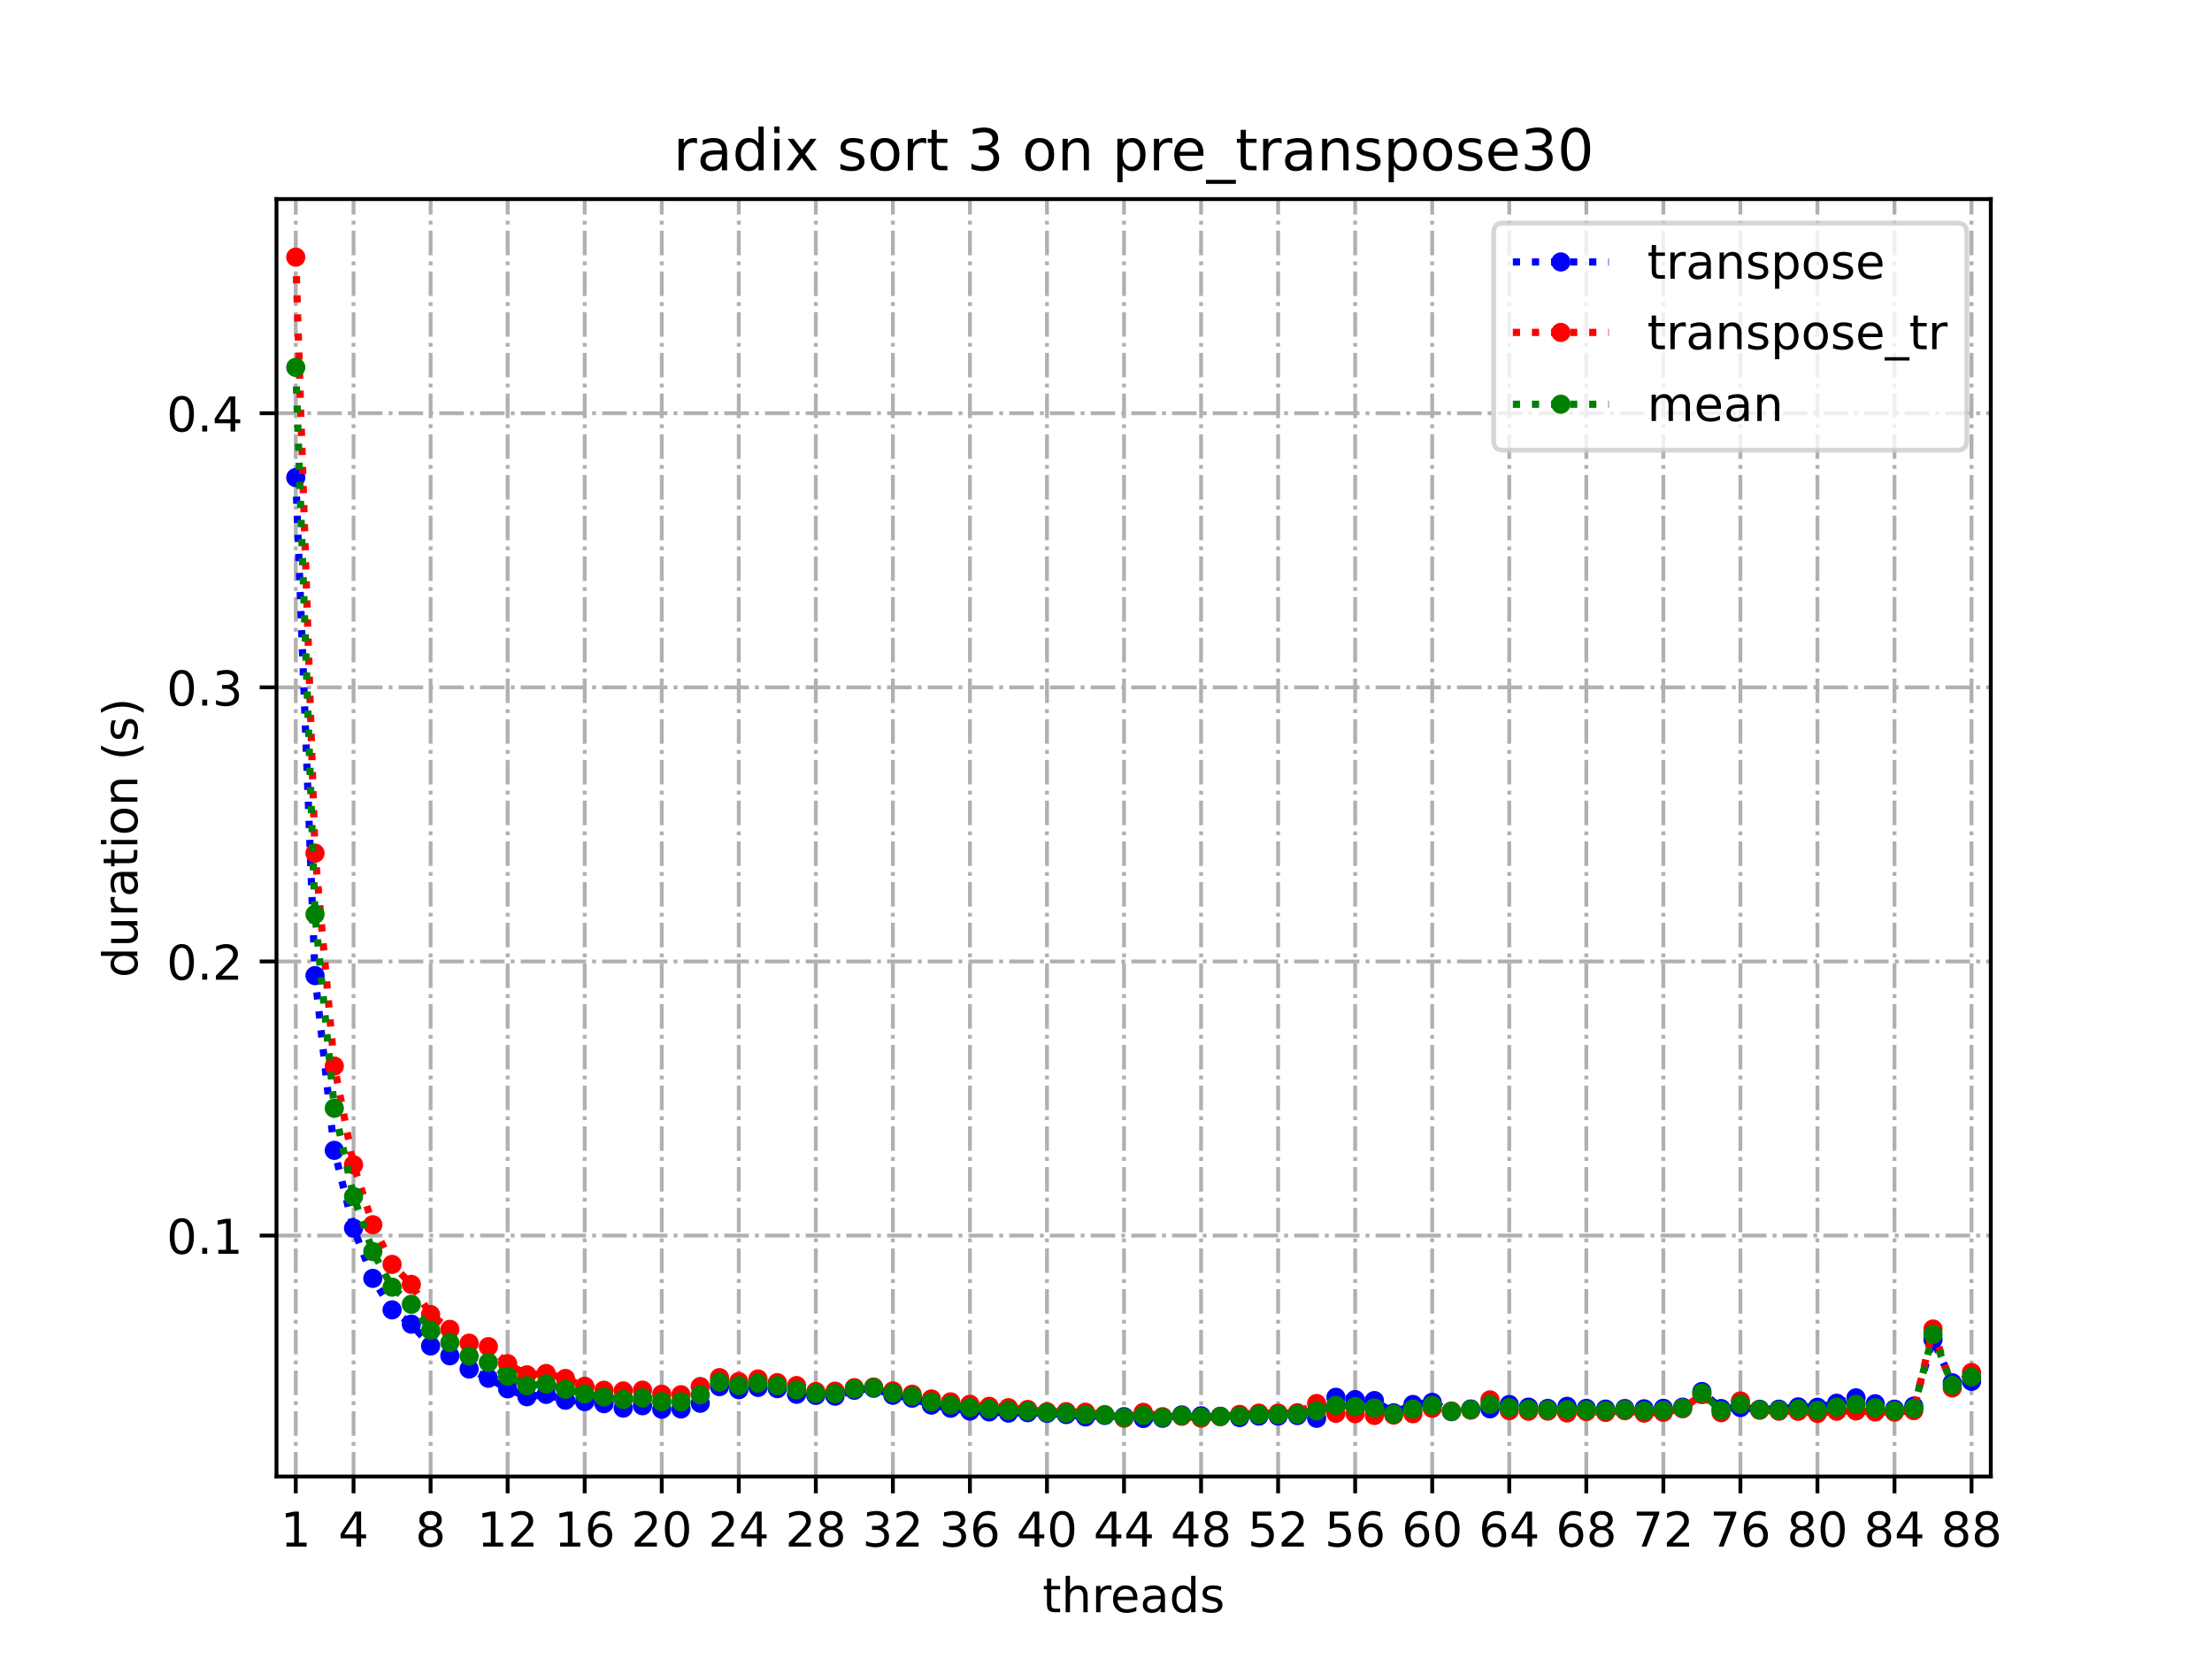 <?xml version="1.0" encoding="utf-8" standalone="no"?>
<!DOCTYPE svg PUBLIC "-//W3C//DTD SVG 1.1//EN"
  "http://www.w3.org/Graphics/SVG/1.1/DTD/svg11.dtd">
<!-- Created with matplotlib (https://matplotlib.org/) -->
<svg height="345.6pt" version="1.1" viewBox="0 0 460.8 345.6" width="460.8pt" xmlns="http://www.w3.org/2000/svg" xmlns:xlink="http://www.w3.org/1999/xlink">
 <defs>
  <style type="text/css">*{stroke-linecap:butt;stroke-linejoin:round;}</style>
 </defs>
 <g id="figure_1">
  <g id="patch_1">
   <path d="M 0 345.6 
L 460.8 345.6 
L 460.8 0 
L 0 0 
z
" style="fill:#ffffff;"/>
  </g>
  <g id="axes_1">
   <g id="patch_2">
    <path d="M 57.6 307.584 
L 414.72 307.584 
L 414.72 41.472 
L 57.6 41.472 
z
" style="fill:#ffffff;"/>
   </g>
   <g id="matplotlib.axis_1">
    <g id="xtick_1">
     <g id="line2d_1">
      <path clip-path="url(#p1791d4fed3)" d="M 61.613 307.584 
L 61.613 41.472 
" style="fill:none;stroke:#b0b0b0;stroke-dasharray:5.12,1.28,0.8,1.28;stroke-dashoffset:0;stroke-width:0.8;"/>
     </g>
     <g id="line2d_2">
      <defs>
       <path d="M 0 0 
L 0 3.5 
" id="m391a8733d5" style="stroke:#000000;stroke-width:0.8;"/>
      </defs>
      <g>
       <use style="stroke:#000000;stroke-width:0.8;" x="61.613" xlink:href="#m391a8733d5" y="307.584"/>
      </g>
     </g>
     <g id="text_1">
      <!-- 1 -->
      <g transform="translate(58.431 322.182)scale(0.1 -0.1)">
       <defs>
        <path d="M 12.406 8.297 
L 28.516 8.297 
L 28.516 63.922 
L 10.984 60.406 
L 10.984 69.391 
L 28.422 72.906 
L 38.281 72.906 
L 38.281 8.297 
L 54.391 8.297 
L 54.391 0 
L 12.406 0 
z
" id="DejaVuSans-49"/>
       </defs>
       <use xlink:href="#DejaVuSans-49"/>
      </g>
     </g>
    </g>
    <g id="xtick_2">
     <g id="line2d_3">
      <path clip-path="url(#p1791d4fed3)" d="M 73.65 307.584 
L 73.65 41.472 
" style="fill:none;stroke:#b0b0b0;stroke-dasharray:5.12,1.28,0.8,1.28;stroke-dashoffset:0;stroke-width:0.8;"/>
     </g>
     <g id="line2d_4">
      <g>
       <use style="stroke:#000000;stroke-width:0.8;" x="73.65" xlink:href="#m391a8733d5" y="307.584"/>
      </g>
     </g>
     <g id="text_2">
      <!-- 4 -->
      <g transform="translate(70.469 322.182)scale(0.1 -0.1)">
       <defs>
        <path d="M 37.797 64.312 
L 12.891 25.391 
L 37.797 25.391 
z
M 35.203 72.906 
L 47.609 72.906 
L 47.609 25.391 
L 58.016 25.391 
L 58.016 17.188 
L 47.609 17.188 
L 47.609 0 
L 37.797 0 
L 37.797 17.188 
L 4.891 17.188 
L 4.891 26.703 
z
" id="DejaVuSans-52"/>
       </defs>
       <use xlink:href="#DejaVuSans-52"/>
      </g>
     </g>
    </g>
    <g id="xtick_3">
     <g id="line2d_5">
      <path clip-path="url(#p1791d4fed3)" d="M 89.701 307.584 
L 89.701 41.472 
" style="fill:none;stroke:#b0b0b0;stroke-dasharray:5.12,1.28,0.8,1.28;stroke-dashoffset:0;stroke-width:0.8;"/>
     </g>
     <g id="line2d_6">
      <g>
       <use style="stroke:#000000;stroke-width:0.8;" x="89.701" xlink:href="#m391a8733d5" y="307.584"/>
      </g>
     </g>
     <g id="text_3">
      <!-- 8 -->
      <g transform="translate(86.519 322.182)scale(0.1 -0.1)">
       <defs>
        <path d="M 31.781 34.625 
Q 24.75 34.625 20.719 30.859 
Q 16.703 27.094 16.703 20.516 
Q 16.703 13.922 20.719 10.156 
Q 24.75 6.391 31.781 6.391 
Q 38.812 6.391 42.859 10.172 
Q 46.922 13.969 46.922 20.516 
Q 46.922 27.094 42.891 30.859 
Q 38.875 34.625 31.781 34.625 
z
M 21.922 38.812 
Q 15.578 40.375 12.031 44.719 
Q 8.5 49.078 8.5 55.328 
Q 8.5 64.062 14.719 69.141 
Q 20.953 74.219 31.781 74.219 
Q 42.672 74.219 48.875 69.141 
Q 55.078 64.062 55.078 55.328 
Q 55.078 49.078 51.531 44.719 
Q 48 40.375 41.703 38.812 
Q 48.828 37.156 52.797 32.312 
Q 56.781 27.484 56.781 20.516 
Q 56.781 9.906 50.312 4.234 
Q 43.844 -1.422 31.781 -1.422 
Q 19.734 -1.422 13.25 4.234 
Q 6.781 9.906 6.781 20.516 
Q 6.781 27.484 10.781 32.312 
Q 14.797 37.156 21.922 38.812 
z
M 18.312 54.391 
Q 18.312 48.734 21.844 45.562 
Q 25.391 42.391 31.781 42.391 
Q 38.141 42.391 41.719 45.562 
Q 45.312 48.734 45.312 54.391 
Q 45.312 60.062 41.719 63.234 
Q 38.141 66.406 31.781 66.406 
Q 25.391 66.406 21.844 63.234 
Q 18.312 60.062 18.312 54.391 
z
" id="DejaVuSans-56"/>
       </defs>
       <use xlink:href="#DejaVuSans-56"/>
      </g>
     </g>
    </g>
    <g id="xtick_4">
     <g id="line2d_7">
      <path clip-path="url(#p1791d4fed3)" d="M 105.751 307.584 
L 105.751 41.472 
" style="fill:none;stroke:#b0b0b0;stroke-dasharray:5.12,1.28,0.8,1.28;stroke-dashoffset:0;stroke-width:0.8;"/>
     </g>
     <g id="line2d_8">
      <g>
       <use style="stroke:#000000;stroke-width:0.8;" x="105.751" xlink:href="#m391a8733d5" y="307.584"/>
      </g>
     </g>
     <g id="text_4">
      <!-- 12 -->
      <g transform="translate(99.389 322.182)scale(0.1 -0.1)">
       <defs>
        <path d="M 19.188 8.297 
L 53.609 8.297 
L 53.609 0 
L 7.328 0 
L 7.328 8.297 
Q 12.938 14.109 22.625 23.891 
Q 32.328 33.688 34.812 36.531 
Q 39.547 41.844 41.422 45.531 
Q 43.312 49.219 43.312 52.781 
Q 43.312 58.594 39.234 62.25 
Q 35.156 65.922 28.609 65.922 
Q 23.969 65.922 18.812 64.312 
Q 13.672 62.703 7.812 59.422 
L 7.812 69.391 
Q 13.766 71.781 18.938 73 
Q 24.125 74.219 28.422 74.219 
Q 39.75 74.219 46.484 68.547 
Q 53.219 62.891 53.219 53.422 
Q 53.219 48.922 51.531 44.891 
Q 49.859 40.875 45.406 35.406 
Q 44.188 33.984 37.641 27.219 
Q 31.109 20.453 19.188 8.297 
z
" id="DejaVuSans-50"/>
       </defs>
       <use xlink:href="#DejaVuSans-49"/>
       <use x="63.623" xlink:href="#DejaVuSans-50"/>
      </g>
     </g>
    </g>
    <g id="xtick_5">
     <g id="line2d_9">
      <path clip-path="url(#p1791d4fed3)" d="M 121.801 307.584 
L 121.801 41.472 
" style="fill:none;stroke:#b0b0b0;stroke-dasharray:5.12,1.28,0.8,1.28;stroke-dashoffset:0;stroke-width:0.8;"/>
     </g>
     <g id="line2d_10">
      <g>
       <use style="stroke:#000000;stroke-width:0.8;" x="121.801" xlink:href="#m391a8733d5" y="307.584"/>
      </g>
     </g>
     <g id="text_5">
      <!-- 16 -->
      <g transform="translate(115.439 322.182)scale(0.1 -0.1)">
       <defs>
        <path d="M 33.016 40.375 
Q 26.375 40.375 22.484 35.828 
Q 18.609 31.297 18.609 23.391 
Q 18.609 15.531 22.484 10.953 
Q 26.375 6.391 33.016 6.391 
Q 39.656 6.391 43.531 10.953 
Q 47.406 15.531 47.406 23.391 
Q 47.406 31.297 43.531 35.828 
Q 39.656 40.375 33.016 40.375 
z
M 52.594 71.297 
L 52.594 62.312 
Q 48.875 64.062 45.094 64.984 
Q 41.312 65.922 37.594 65.922 
Q 27.828 65.922 22.672 59.328 
Q 17.531 52.734 16.797 39.406 
Q 19.672 43.656 24.016 45.922 
Q 28.375 48.188 33.594 48.188 
Q 44.578 48.188 50.953 41.516 
Q 57.328 34.859 57.328 23.391 
Q 57.328 12.156 50.688 5.359 
Q 44.047 -1.422 33.016 -1.422 
Q 20.359 -1.422 13.672 8.266 
Q 6.984 17.969 6.984 36.375 
Q 6.984 53.656 15.188 63.938 
Q 23.391 74.219 37.203 74.219 
Q 40.922 74.219 44.703 73.484 
Q 48.484 72.75 52.594 71.297 
z
" id="DejaVuSans-54"/>
       </defs>
       <use xlink:href="#DejaVuSans-49"/>
       <use x="63.623" xlink:href="#DejaVuSans-54"/>
      </g>
     </g>
    </g>
    <g id="xtick_6">
     <g id="line2d_11">
      <path clip-path="url(#p1791d4fed3)" d="M 137.852 307.584 
L 137.852 41.472 
" style="fill:none;stroke:#b0b0b0;stroke-dasharray:5.12,1.28,0.8,1.28;stroke-dashoffset:0;stroke-width:0.8;"/>
     </g>
     <g id="line2d_12">
      <g>
       <use style="stroke:#000000;stroke-width:0.8;" x="137.852" xlink:href="#m391a8733d5" y="307.584"/>
      </g>
     </g>
     <g id="text_6">
      <!-- 20 -->
      <g transform="translate(131.489 322.182)scale(0.1 -0.1)">
       <defs>
        <path d="M 31.781 66.406 
Q 24.172 66.406 20.328 58.906 
Q 16.5 51.422 16.5 36.375 
Q 16.5 21.391 20.328 13.891 
Q 24.172 6.391 31.781 6.391 
Q 39.453 6.391 43.281 13.891 
Q 47.125 21.391 47.125 36.375 
Q 47.125 51.422 43.281 58.906 
Q 39.453 66.406 31.781 66.406 
z
M 31.781 74.219 
Q 44.047 74.219 50.516 64.516 
Q 56.984 54.828 56.984 36.375 
Q 56.984 17.969 50.516 8.266 
Q 44.047 -1.422 31.781 -1.422 
Q 19.531 -1.422 13.062 8.266 
Q 6.594 17.969 6.594 36.375 
Q 6.594 54.828 13.062 64.516 
Q 19.531 74.219 31.781 74.219 
z
" id="DejaVuSans-48"/>
       </defs>
       <use xlink:href="#DejaVuSans-50"/>
       <use x="63.623" xlink:href="#DejaVuSans-48"/>
      </g>
     </g>
    </g>
    <g id="xtick_7">
     <g id="line2d_13">
      <path clip-path="url(#p1791d4fed3)" d="M 153.902 307.584 
L 153.902 41.472 
" style="fill:none;stroke:#b0b0b0;stroke-dasharray:5.12,1.28,0.8,1.28;stroke-dashoffset:0;stroke-width:0.8;"/>
     </g>
     <g id="line2d_14">
      <g>
       <use style="stroke:#000000;stroke-width:0.8;" x="153.902" xlink:href="#m391a8733d5" y="307.584"/>
      </g>
     </g>
     <g id="text_7">
      <!-- 24 -->
      <g transform="translate(147.54 322.182)scale(0.1 -0.1)">
       <use xlink:href="#DejaVuSans-50"/>
       <use x="63.623" xlink:href="#DejaVuSans-52"/>
      </g>
     </g>
    </g>
    <g id="xtick_8">
     <g id="line2d_15">
      <path clip-path="url(#p1791d4fed3)" d="M 169.952 307.584 
L 169.952 41.472 
" style="fill:none;stroke:#b0b0b0;stroke-dasharray:5.12,1.28,0.8,1.28;stroke-dashoffset:0;stroke-width:0.8;"/>
     </g>
     <g id="line2d_16">
      <g>
       <use style="stroke:#000000;stroke-width:0.8;" x="169.952" xlink:href="#m391a8733d5" y="307.584"/>
      </g>
     </g>
     <g id="text_8">
      <!-- 28 -->
      <g transform="translate(163.59 322.182)scale(0.1 -0.1)">
       <use xlink:href="#DejaVuSans-50"/>
       <use x="63.623" xlink:href="#DejaVuSans-56"/>
      </g>
     </g>
    </g>
    <g id="xtick_9">
     <g id="line2d_17">
      <path clip-path="url(#p1791d4fed3)" d="M 186.003 307.584 
L 186.003 41.472 
" style="fill:none;stroke:#b0b0b0;stroke-dasharray:5.12,1.28,0.8,1.28;stroke-dashoffset:0;stroke-width:0.8;"/>
     </g>
     <g id="line2d_18">
      <g>
       <use style="stroke:#000000;stroke-width:0.8;" x="186.003" xlink:href="#m391a8733d5" y="307.584"/>
      </g>
     </g>
     <g id="text_9">
      <!-- 32 -->
      <g transform="translate(179.64 322.182)scale(0.1 -0.1)">
       <defs>
        <path d="M 40.578 39.312 
Q 47.656 37.797 51.625 33 
Q 55.609 28.219 55.609 21.188 
Q 55.609 10.406 48.188 4.484 
Q 40.766 -1.422 27.094 -1.422 
Q 22.516 -1.422 17.656 -0.516 
Q 12.797 0.391 7.625 2.203 
L 7.625 11.719 
Q 11.719 9.328 16.594 8.109 
Q 21.484 6.891 26.812 6.891 
Q 36.078 6.891 40.938 10.547 
Q 45.797 14.203 45.797 21.188 
Q 45.797 27.641 41.281 31.266 
Q 36.766 34.906 28.719 34.906 
L 20.219 34.906 
L 20.219 43.016 
L 29.109 43.016 
Q 36.375 43.016 40.234 45.922 
Q 44.094 48.828 44.094 54.297 
Q 44.094 59.906 40.109 62.906 
Q 36.141 65.922 28.719 65.922 
Q 24.656 65.922 20.016 65.031 
Q 15.375 64.156 9.812 62.312 
L 9.812 71.094 
Q 15.438 72.656 20.344 73.438 
Q 25.25 74.219 29.594 74.219 
Q 40.828 74.219 47.359 69.109 
Q 53.906 64.016 53.906 55.328 
Q 53.906 49.266 50.438 45.094 
Q 46.969 40.922 40.578 39.312 
z
" id="DejaVuSans-51"/>
       </defs>
       <use xlink:href="#DejaVuSans-51"/>
       <use x="63.623" xlink:href="#DejaVuSans-50"/>
      </g>
     </g>
    </g>
    <g id="xtick_10">
     <g id="line2d_19">
      <path clip-path="url(#p1791d4fed3)" d="M 202.053 307.584 
L 202.053 41.472 
" style="fill:none;stroke:#b0b0b0;stroke-dasharray:5.12,1.28,0.8,1.28;stroke-dashoffset:0;stroke-width:0.8;"/>
     </g>
     <g id="line2d_20">
      <g>
       <use style="stroke:#000000;stroke-width:0.8;" x="202.053" xlink:href="#m391a8733d5" y="307.584"/>
      </g>
     </g>
     <g id="text_10">
      <!-- 36 -->
      <g transform="translate(195.691 322.182)scale(0.1 -0.1)">
       <use xlink:href="#DejaVuSans-51"/>
       <use x="63.623" xlink:href="#DejaVuSans-54"/>
      </g>
     </g>
    </g>
    <g id="xtick_11">
     <g id="line2d_21">
      <path clip-path="url(#p1791d4fed3)" d="M 218.103 307.584 
L 218.103 41.472 
" style="fill:none;stroke:#b0b0b0;stroke-dasharray:5.12,1.28,0.8,1.28;stroke-dashoffset:0;stroke-width:0.8;"/>
     </g>
     <g id="line2d_22">
      <g>
       <use style="stroke:#000000;stroke-width:0.8;" x="218.103" xlink:href="#m391a8733d5" y="307.584"/>
      </g>
     </g>
     <g id="text_11">
      <!-- 40 -->
      <g transform="translate(211.741 322.182)scale(0.1 -0.1)">
       <use xlink:href="#DejaVuSans-52"/>
       <use x="63.623" xlink:href="#DejaVuSans-48"/>
      </g>
     </g>
    </g>
    <g id="xtick_12">
     <g id="line2d_23">
      <path clip-path="url(#p1791d4fed3)" d="M 234.154 307.584 
L 234.154 41.472 
" style="fill:none;stroke:#b0b0b0;stroke-dasharray:5.12,1.28,0.8,1.28;stroke-dashoffset:0;stroke-width:0.8;"/>
     </g>
     <g id="line2d_24">
      <g>
       <use style="stroke:#000000;stroke-width:0.8;" x="234.154" xlink:href="#m391a8733d5" y="307.584"/>
      </g>
     </g>
     <g id="text_12">
      <!-- 44 -->
      <g transform="translate(227.791 322.182)scale(0.1 -0.1)">
       <use xlink:href="#DejaVuSans-52"/>
       <use x="63.623" xlink:href="#DejaVuSans-52"/>
      </g>
     </g>
    </g>
    <g id="xtick_13">
     <g id="line2d_25">
      <path clip-path="url(#p1791d4fed3)" d="M 250.204 307.584 
L 250.204 41.472 
" style="fill:none;stroke:#b0b0b0;stroke-dasharray:5.12,1.28,0.8,1.28;stroke-dashoffset:0;stroke-width:0.8;"/>
     </g>
     <g id="line2d_26">
      <g>
       <use style="stroke:#000000;stroke-width:0.8;" x="250.204" xlink:href="#m391a8733d5" y="307.584"/>
      </g>
     </g>
     <g id="text_13">
      <!-- 48 -->
      <g transform="translate(243.842 322.182)scale(0.1 -0.1)">
       <use xlink:href="#DejaVuSans-52"/>
       <use x="63.623" xlink:href="#DejaVuSans-56"/>
      </g>
     </g>
    </g>
    <g id="xtick_14">
     <g id="line2d_27">
      <path clip-path="url(#p1791d4fed3)" d="M 266.254 307.584 
L 266.254 41.472 
" style="fill:none;stroke:#b0b0b0;stroke-dasharray:5.12,1.28,0.8,1.28;stroke-dashoffset:0;stroke-width:0.8;"/>
     </g>
     <g id="line2d_28">
      <g>
       <use style="stroke:#000000;stroke-width:0.8;" x="266.254" xlink:href="#m391a8733d5" y="307.584"/>
      </g>
     </g>
     <g id="text_14">
      <!-- 52 -->
      <g transform="translate(259.892 322.182)scale(0.1 -0.1)">
       <defs>
        <path d="M 10.797 72.906 
L 49.516 72.906 
L 49.516 64.594 
L 19.828 64.594 
L 19.828 46.734 
Q 21.969 47.469 24.109 47.828 
Q 26.266 48.188 28.422 48.188 
Q 40.625 48.188 47.75 41.5 
Q 54.891 34.812 54.891 23.391 
Q 54.891 11.625 47.562 5.094 
Q 40.234 -1.422 26.906 -1.422 
Q 22.312 -1.422 17.547 -0.641 
Q 12.797 0.141 7.719 1.703 
L 7.719 11.625 
Q 12.109 9.234 16.797 8.062 
Q 21.484 6.891 26.703 6.891 
Q 35.156 6.891 40.078 11.328 
Q 45.016 15.766 45.016 23.391 
Q 45.016 31 40.078 35.438 
Q 35.156 39.891 26.703 39.891 
Q 22.75 39.891 18.812 39.016 
Q 14.891 38.141 10.797 36.281 
z
" id="DejaVuSans-53"/>
       </defs>
       <use xlink:href="#DejaVuSans-53"/>
       <use x="63.623" xlink:href="#DejaVuSans-50"/>
      </g>
     </g>
    </g>
    <g id="xtick_15">
     <g id="line2d_29">
      <path clip-path="url(#p1791d4fed3)" d="M 282.305 307.584 
L 282.305 41.472 
" style="fill:none;stroke:#b0b0b0;stroke-dasharray:5.12,1.28,0.8,1.28;stroke-dashoffset:0;stroke-width:0.8;"/>
     </g>
     <g id="line2d_30">
      <g>
       <use style="stroke:#000000;stroke-width:0.8;" x="282.305" xlink:href="#m391a8733d5" y="307.584"/>
      </g>
     </g>
     <g id="text_15">
      <!-- 56 -->
      <g transform="translate(275.942 322.182)scale(0.1 -0.1)">
       <use xlink:href="#DejaVuSans-53"/>
       <use x="63.623" xlink:href="#DejaVuSans-54"/>
      </g>
     </g>
    </g>
    <g id="xtick_16">
     <g id="line2d_31">
      <path clip-path="url(#p1791d4fed3)" d="M 298.355 307.584 
L 298.355 41.472 
" style="fill:none;stroke:#b0b0b0;stroke-dasharray:5.12,1.28,0.8,1.28;stroke-dashoffset:0;stroke-width:0.8;"/>
     </g>
     <g id="line2d_32">
      <g>
       <use style="stroke:#000000;stroke-width:0.8;" x="298.355" xlink:href="#m391a8733d5" y="307.584"/>
      </g>
     </g>
     <g id="text_16">
      <!-- 60 -->
      <g transform="translate(291.993 322.182)scale(0.1 -0.1)">
       <use xlink:href="#DejaVuSans-54"/>
       <use x="63.623" xlink:href="#DejaVuSans-48"/>
      </g>
     </g>
    </g>
    <g id="xtick_17">
     <g id="line2d_33">
      <path clip-path="url(#p1791d4fed3)" d="M 314.405 307.584 
L 314.405 41.472 
" style="fill:none;stroke:#b0b0b0;stroke-dasharray:5.12,1.28,0.8,1.28;stroke-dashoffset:0;stroke-width:0.8;"/>
     </g>
     <g id="line2d_34">
      <g>
       <use style="stroke:#000000;stroke-width:0.8;" x="314.405" xlink:href="#m391a8733d5" y="307.584"/>
      </g>
     </g>
     <g id="text_17">
      <!-- 64 -->
      <g transform="translate(308.043 322.182)scale(0.1 -0.1)">
       <use xlink:href="#DejaVuSans-54"/>
       <use x="63.623" xlink:href="#DejaVuSans-52"/>
      </g>
     </g>
    </g>
    <g id="xtick_18">
     <g id="line2d_35">
      <path clip-path="url(#p1791d4fed3)" d="M 330.456 307.584 
L 330.456 41.472 
" style="fill:none;stroke:#b0b0b0;stroke-dasharray:5.12,1.28,0.8,1.28;stroke-dashoffset:0;stroke-width:0.8;"/>
     </g>
     <g id="line2d_36">
      <g>
       <use style="stroke:#000000;stroke-width:0.8;" x="330.456" xlink:href="#m391a8733d5" y="307.584"/>
      </g>
     </g>
     <g id="text_18">
      <!-- 68 -->
      <g transform="translate(324.093 322.182)scale(0.1 -0.1)">
       <use xlink:href="#DejaVuSans-54"/>
       <use x="63.623" xlink:href="#DejaVuSans-56"/>
      </g>
     </g>
    </g>
    <g id="xtick_19">
     <g id="line2d_37">
      <path clip-path="url(#p1791d4fed3)" d="M 346.506 307.584 
L 346.506 41.472 
" style="fill:none;stroke:#b0b0b0;stroke-dasharray:5.12,1.28,0.8,1.28;stroke-dashoffset:0;stroke-width:0.8;"/>
     </g>
     <g id="line2d_38">
      <g>
       <use style="stroke:#000000;stroke-width:0.8;" x="346.506" xlink:href="#m391a8733d5" y="307.584"/>
      </g>
     </g>
     <g id="text_19">
      <!-- 72 -->
      <g transform="translate(340.144 322.182)scale(0.1 -0.1)">
       <defs>
        <path d="M 8.203 72.906 
L 55.078 72.906 
L 55.078 68.703 
L 28.609 0 
L 18.312 0 
L 43.219 64.594 
L 8.203 64.594 
z
" id="DejaVuSans-55"/>
       </defs>
       <use xlink:href="#DejaVuSans-55"/>
       <use x="63.623" xlink:href="#DejaVuSans-50"/>
      </g>
     </g>
    </g>
    <g id="xtick_20">
     <g id="line2d_39">
      <path clip-path="url(#p1791d4fed3)" d="M 362.556 307.584 
L 362.556 41.472 
" style="fill:none;stroke:#b0b0b0;stroke-dasharray:5.12,1.28,0.8,1.28;stroke-dashoffset:0;stroke-width:0.8;"/>
     </g>
     <g id="line2d_40">
      <g>
       <use style="stroke:#000000;stroke-width:0.8;" x="362.556" xlink:href="#m391a8733d5" y="307.584"/>
      </g>
     </g>
     <g id="text_20">
      <!-- 76 -->
      <g transform="translate(356.194 322.182)scale(0.1 -0.1)">
       <use xlink:href="#DejaVuSans-55"/>
       <use x="63.623" xlink:href="#DejaVuSans-54"/>
      </g>
     </g>
    </g>
    <g id="xtick_21">
     <g id="line2d_41">
      <path clip-path="url(#p1791d4fed3)" d="M 378.607 307.584 
L 378.607 41.472 
" style="fill:none;stroke:#b0b0b0;stroke-dasharray:5.12,1.28,0.8,1.28;stroke-dashoffset:0;stroke-width:0.8;"/>
     </g>
     <g id="line2d_42">
      <g>
       <use style="stroke:#000000;stroke-width:0.8;" x="378.607" xlink:href="#m391a8733d5" y="307.584"/>
      </g>
     </g>
     <g id="text_21">
      <!-- 80 -->
      <g transform="translate(372.244 322.182)scale(0.1 -0.1)">
       <use xlink:href="#DejaVuSans-56"/>
       <use x="63.623" xlink:href="#DejaVuSans-48"/>
      </g>
     </g>
    </g>
    <g id="xtick_22">
     <g id="line2d_43">
      <path clip-path="url(#p1791d4fed3)" d="M 394.657 307.584 
L 394.657 41.472 
" style="fill:none;stroke:#b0b0b0;stroke-dasharray:5.12,1.28,0.8,1.28;stroke-dashoffset:0;stroke-width:0.8;"/>
     </g>
     <g id="line2d_44">
      <g>
       <use style="stroke:#000000;stroke-width:0.8;" x="394.657" xlink:href="#m391a8733d5" y="307.584"/>
      </g>
     </g>
     <g id="text_22">
      <!-- 84 -->
      <g transform="translate(388.295 322.182)scale(0.1 -0.1)">
       <use xlink:href="#DejaVuSans-56"/>
       <use x="63.623" xlink:href="#DejaVuSans-52"/>
      </g>
     </g>
    </g>
    <g id="xtick_23">
     <g id="line2d_45">
      <path clip-path="url(#p1791d4fed3)" d="M 410.707 307.584 
L 410.707 41.472 
" style="fill:none;stroke:#b0b0b0;stroke-dasharray:5.12,1.28,0.8,1.28;stroke-dashoffset:0;stroke-width:0.8;"/>
     </g>
     <g id="line2d_46">
      <g>
       <use style="stroke:#000000;stroke-width:0.8;" x="410.707" xlink:href="#m391a8733d5" y="307.584"/>
      </g>
     </g>
     <g id="text_23">
      <!-- 88 -->
      <g transform="translate(404.345 322.182)scale(0.1 -0.1)">
       <use xlink:href="#DejaVuSans-56"/>
       <use x="63.623" xlink:href="#DejaVuSans-56"/>
      </g>
     </g>
    </g>
    <g id="text_24">
     <!-- threads -->
     <g transform="translate(217.169 335.861)scale(0.1 -0.1)">
      <defs>
       <path d="M 18.312 70.219 
L 18.312 54.688 
L 36.812 54.688 
L 36.812 47.703 
L 18.312 47.703 
L 18.312 18.016 
Q 18.312 11.328 20.141 9.422 
Q 21.969 7.516 27.594 7.516 
L 36.812 7.516 
L 36.812 0 
L 27.594 0 
Q 17.188 0 13.234 3.875 
Q 9.281 7.766 9.281 18.016 
L 9.281 47.703 
L 2.688 47.703 
L 2.688 54.688 
L 9.281 54.688 
L 9.281 70.219 
z
" id="DejaVuSans-116"/>
       <path d="M 54.891 33.016 
L 54.891 0 
L 45.906 0 
L 45.906 32.719 
Q 45.906 40.484 42.875 44.328 
Q 39.844 48.188 33.797 48.188 
Q 26.516 48.188 22.312 43.547 
Q 18.109 38.922 18.109 30.906 
L 18.109 0 
L 9.078 0 
L 9.078 75.984 
L 18.109 75.984 
L 18.109 46.188 
Q 21.344 51.125 25.703 53.562 
Q 30.078 56 35.797 56 
Q 45.219 56 50.047 50.172 
Q 54.891 44.344 54.891 33.016 
z
" id="DejaVuSans-104"/>
       <path d="M 41.109 46.297 
Q 39.594 47.172 37.812 47.578 
Q 36.031 48 33.891 48 
Q 26.266 48 22.188 43.047 
Q 18.109 38.094 18.109 28.812 
L 18.109 0 
L 9.078 0 
L 9.078 54.688 
L 18.109 54.688 
L 18.109 46.188 
Q 20.953 51.172 25.484 53.578 
Q 30.031 56 36.531 56 
Q 37.453 56 38.578 55.875 
Q 39.703 55.766 41.062 55.516 
z
" id="DejaVuSans-114"/>
       <path d="M 56.203 29.594 
L 56.203 25.203 
L 14.891 25.203 
Q 15.484 15.922 20.484 11.062 
Q 25.484 6.203 34.422 6.203 
Q 39.594 6.203 44.453 7.469 
Q 49.312 8.734 54.109 11.281 
L 54.109 2.781 
Q 49.266 0.734 44.188 -0.344 
Q 39.109 -1.422 33.891 -1.422 
Q 20.797 -1.422 13.156 6.188 
Q 5.516 13.812 5.516 26.812 
Q 5.516 40.234 12.766 48.109 
Q 20.016 56 32.328 56 
Q 43.359 56 49.781 48.891 
Q 56.203 41.797 56.203 29.594 
z
M 47.219 32.234 
Q 47.125 39.594 43.094 43.984 
Q 39.062 48.391 32.422 48.391 
Q 24.906 48.391 20.391 44.141 
Q 15.875 39.891 15.188 32.172 
z
" id="DejaVuSans-101"/>
       <path d="M 34.281 27.484 
Q 23.391 27.484 19.188 25 
Q 14.984 22.516 14.984 16.5 
Q 14.984 11.719 18.141 8.906 
Q 21.297 6.109 26.703 6.109 
Q 34.188 6.109 38.703 11.406 
Q 43.219 16.703 43.219 25.484 
L 43.219 27.484 
z
M 52.203 31.203 
L 52.203 0 
L 43.219 0 
L 43.219 8.297 
Q 40.141 3.328 35.547 0.953 
Q 30.953 -1.422 24.312 -1.422 
Q 15.922 -1.422 10.953 3.297 
Q 6 8.016 6 15.922 
Q 6 25.141 12.172 29.828 
Q 18.359 34.516 30.609 34.516 
L 43.219 34.516 
L 43.219 35.406 
Q 43.219 41.609 39.141 45 
Q 35.062 48.391 27.688 48.391 
Q 23 48.391 18.547 47.266 
Q 14.109 46.141 10.016 43.891 
L 10.016 52.203 
Q 14.938 54.109 19.578 55.047 
Q 24.219 56 28.609 56 
Q 40.484 56 46.344 49.844 
Q 52.203 43.703 52.203 31.203 
z
" id="DejaVuSans-97"/>
       <path d="M 45.406 46.391 
L 45.406 75.984 
L 54.391 75.984 
L 54.391 0 
L 45.406 0 
L 45.406 8.203 
Q 42.578 3.328 38.25 0.953 
Q 33.938 -1.422 27.875 -1.422 
Q 17.969 -1.422 11.734 6.484 
Q 5.516 14.406 5.516 27.297 
Q 5.516 40.188 11.734 48.094 
Q 17.969 56 27.875 56 
Q 33.938 56 38.25 53.625 
Q 42.578 51.266 45.406 46.391 
z
M 14.797 27.297 
Q 14.797 17.391 18.875 11.75 
Q 22.953 6.109 30.078 6.109 
Q 37.203 6.109 41.297 11.75 
Q 45.406 17.391 45.406 27.297 
Q 45.406 37.203 41.297 42.844 
Q 37.203 48.484 30.078 48.484 
Q 22.953 48.484 18.875 42.844 
Q 14.797 37.203 14.797 27.297 
z
" id="DejaVuSans-100"/>
       <path d="M 44.281 53.078 
L 44.281 44.578 
Q 40.484 46.531 36.375 47.5 
Q 32.281 48.484 27.875 48.484 
Q 21.188 48.484 17.844 46.438 
Q 14.5 44.391 14.5 40.281 
Q 14.5 37.156 16.891 35.375 
Q 19.281 33.594 26.516 31.984 
L 29.594 31.297 
Q 39.156 29.25 43.188 25.516 
Q 47.219 21.781 47.219 15.094 
Q 47.219 7.469 41.188 3.016 
Q 35.156 -1.422 24.609 -1.422 
Q 20.219 -1.422 15.453 -0.562 
Q 10.688 0.297 5.422 2 
L 5.422 11.281 
Q 10.406 8.688 15.234 7.391 
Q 20.062 6.109 24.812 6.109 
Q 31.156 6.109 34.562 8.281 
Q 37.984 10.453 37.984 14.406 
Q 37.984 18.062 35.516 20.016 
Q 33.062 21.969 24.703 23.781 
L 21.578 24.516 
Q 13.234 26.266 9.516 29.906 
Q 5.812 33.547 5.812 39.891 
Q 5.812 47.609 11.281 51.797 
Q 16.75 56 26.812 56 
Q 31.781 56 36.172 55.266 
Q 40.578 54.547 44.281 53.078 
z
" id="DejaVuSans-115"/>
      </defs>
      <use xlink:href="#DejaVuSans-116"/>
      <use x="39.209" xlink:href="#DejaVuSans-104"/>
      <use x="102.588" xlink:href="#DejaVuSans-114"/>
      <use x="141.451" xlink:href="#DejaVuSans-101"/>
      <use x="202.975" xlink:href="#DejaVuSans-97"/>
      <use x="264.254" xlink:href="#DejaVuSans-100"/>
      <use x="327.73" xlink:href="#DejaVuSans-115"/>
     </g>
    </g>
   </g>
   <g id="matplotlib.axis_2">
    <g id="ytick_1">
     <g id="line2d_47">
      <path clip-path="url(#p1791d4fed3)" d="M 57.6 257.39 
L 414.72 257.39 
" style="fill:none;stroke:#b0b0b0;stroke-dasharray:5.12,1.28,0.8,1.28;stroke-dashoffset:0;stroke-width:0.8;"/>
     </g>
     <g id="line2d_48">
      <defs>
       <path d="M 0 0 
L -3.5 0 
" id="m77e6a6b6fb" style="stroke:#000000;stroke-width:0.8;"/>
      </defs>
      <g>
       <use style="stroke:#000000;stroke-width:0.8;" x="57.6" xlink:href="#m77e6a6b6fb" y="257.39"/>
      </g>
     </g>
     <g id="text_25">
      <!-- 0.1 -->
      <g transform="translate(34.697 261.19)scale(0.1 -0.1)">
       <defs>
        <path d="M 10.688 12.406 
L 21 12.406 
L 21 0 
L 10.688 0 
z
" id="DejaVuSans-46"/>
       </defs>
       <use xlink:href="#DejaVuSans-48"/>
       <use x="63.623" xlink:href="#DejaVuSans-46"/>
       <use x="95.41" xlink:href="#DejaVuSans-49"/>
      </g>
     </g>
    </g>
    <g id="ytick_2">
     <g id="line2d_49">
      <path clip-path="url(#p1791d4fed3)" d="M 57.6 200.288 
L 414.72 200.288 
" style="fill:none;stroke:#b0b0b0;stroke-dasharray:5.12,1.28,0.8,1.28;stroke-dashoffset:0;stroke-width:0.8;"/>
     </g>
     <g id="line2d_50">
      <g>
       <use style="stroke:#000000;stroke-width:0.8;" x="57.6" xlink:href="#m77e6a6b6fb" y="200.288"/>
      </g>
     </g>
     <g id="text_26">
      <!-- 0.2 -->
      <g transform="translate(34.697 204.087)scale(0.1 -0.1)">
       <use xlink:href="#DejaVuSans-48"/>
       <use x="63.623" xlink:href="#DejaVuSans-46"/>
       <use x="95.41" xlink:href="#DejaVuSans-50"/>
      </g>
     </g>
    </g>
    <g id="ytick_3">
     <g id="line2d_51">
      <path clip-path="url(#p1791d4fed3)" d="M 57.6 143.185 
L 414.72 143.185 
" style="fill:none;stroke:#b0b0b0;stroke-dasharray:5.12,1.28,0.8,1.28;stroke-dashoffset:0;stroke-width:0.8;"/>
     </g>
     <g id="line2d_52">
      <g>
       <use style="stroke:#000000;stroke-width:0.8;" x="57.6" xlink:href="#m77e6a6b6fb" y="143.185"/>
      </g>
     </g>
     <g id="text_27">
      <!-- 0.3 -->
      <g transform="translate(34.697 146.984)scale(0.1 -0.1)">
       <use xlink:href="#DejaVuSans-48"/>
       <use x="63.623" xlink:href="#DejaVuSans-46"/>
       <use x="95.41" xlink:href="#DejaVuSans-51"/>
      </g>
     </g>
    </g>
    <g id="ytick_4">
     <g id="line2d_53">
      <path clip-path="url(#p1791d4fed3)" d="M 57.6 86.082 
L 414.72 86.082 
" style="fill:none;stroke:#b0b0b0;stroke-dasharray:5.12,1.28,0.8,1.28;stroke-dashoffset:0;stroke-width:0.8;"/>
     </g>
     <g id="line2d_54">
      <g>
       <use style="stroke:#000000;stroke-width:0.8;" x="57.6" xlink:href="#m77e6a6b6fb" y="86.082"/>
      </g>
     </g>
     <g id="text_28">
      <!-- 0.4 -->
      <g transform="translate(34.697 89.882)scale(0.1 -0.1)">
       <use xlink:href="#DejaVuSans-48"/>
       <use x="63.623" xlink:href="#DejaVuSans-46"/>
       <use x="95.41" xlink:href="#DejaVuSans-52"/>
      </g>
     </g>
    </g>
    <g id="text_29">
     <!-- duration (s) -->
     <g transform="translate(28.617 203.663)rotate(-90)scale(0.1 -0.1)">
      <defs>
       <path d="M 8.5 21.578 
L 8.5 54.688 
L 17.484 54.688 
L 17.484 21.922 
Q 17.484 14.156 20.5 10.266 
Q 23.531 6.391 29.594 6.391 
Q 36.859 6.391 41.078 11.031 
Q 45.312 15.672 45.312 23.688 
L 45.312 54.688 
L 54.297 54.688 
L 54.297 0 
L 45.312 0 
L 45.312 8.406 
Q 42.047 3.422 37.719 1 
Q 33.406 -1.422 27.688 -1.422 
Q 18.266 -1.422 13.375 4.438 
Q 8.5 10.297 8.5 21.578 
z
M 31.109 56 
z
" id="DejaVuSans-117"/>
       <path d="M 9.422 54.688 
L 18.406 54.688 
L 18.406 0 
L 9.422 0 
z
M 9.422 75.984 
L 18.406 75.984 
L 18.406 64.594 
L 9.422 64.594 
z
" id="DejaVuSans-105"/>
       <path d="M 30.609 48.391 
Q 23.391 48.391 19.188 42.75 
Q 14.984 37.109 14.984 27.297 
Q 14.984 17.484 19.156 11.844 
Q 23.344 6.203 30.609 6.203 
Q 37.797 6.203 41.984 11.859 
Q 46.188 17.531 46.188 27.297 
Q 46.188 37.016 41.984 42.703 
Q 37.797 48.391 30.609 48.391 
z
M 30.609 56 
Q 42.328 56 49.016 48.375 
Q 55.719 40.766 55.719 27.297 
Q 55.719 13.875 49.016 6.219 
Q 42.328 -1.422 30.609 -1.422 
Q 18.844 -1.422 12.172 6.219 
Q 5.516 13.875 5.516 27.297 
Q 5.516 40.766 12.172 48.375 
Q 18.844 56 30.609 56 
z
" id="DejaVuSans-111"/>
       <path d="M 54.891 33.016 
L 54.891 0 
L 45.906 0 
L 45.906 32.719 
Q 45.906 40.484 42.875 44.328 
Q 39.844 48.188 33.797 48.188 
Q 26.516 48.188 22.312 43.547 
Q 18.109 38.922 18.109 30.906 
L 18.109 0 
L 9.078 0 
L 9.078 54.688 
L 18.109 54.688 
L 18.109 46.188 
Q 21.344 51.125 25.703 53.562 
Q 30.078 56 35.797 56 
Q 45.219 56 50.047 50.172 
Q 54.891 44.344 54.891 33.016 
z
" id="DejaVuSans-110"/>
       <path id="DejaVuSans-32"/>
       <path d="M 31 75.875 
Q 24.469 64.656 21.281 53.656 
Q 18.109 42.672 18.109 31.391 
Q 18.109 20.125 21.312 9.062 
Q 24.516 -2 31 -13.188 
L 23.188 -13.188 
Q 15.875 -1.703 12.234 9.375 
Q 8.594 20.453 8.594 31.391 
Q 8.594 42.281 12.203 53.312 
Q 15.828 64.359 23.188 75.875 
z
" id="DejaVuSans-40"/>
       <path d="M 8.016 75.875 
L 15.828 75.875 
Q 23.141 64.359 26.781 53.312 
Q 30.422 42.281 30.422 31.391 
Q 30.422 20.453 26.781 9.375 
Q 23.141 -1.703 15.828 -13.188 
L 8.016 -13.188 
Q 14.5 -2 17.703 9.062 
Q 20.906 20.125 20.906 31.391 
Q 20.906 42.672 17.703 53.656 
Q 14.5 64.656 8.016 75.875 
z
" id="DejaVuSans-41"/>
      </defs>
      <use xlink:href="#DejaVuSans-100"/>
      <use x="63.477" xlink:href="#DejaVuSans-117"/>
      <use x="126.855" xlink:href="#DejaVuSans-114"/>
      <use x="167.969" xlink:href="#DejaVuSans-97"/>
      <use x="229.248" xlink:href="#DejaVuSans-116"/>
      <use x="268.457" xlink:href="#DejaVuSans-105"/>
      <use x="296.24" xlink:href="#DejaVuSans-111"/>
      <use x="357.422" xlink:href="#DejaVuSans-110"/>
      <use x="420.801" xlink:href="#DejaVuSans-32"/>
      <use x="452.588" xlink:href="#DejaVuSans-40"/>
      <use x="491.602" xlink:href="#DejaVuSans-115"/>
      <use x="543.701" xlink:href="#DejaVuSans-41"/>
     </g>
    </g>
   </g>
   <g id="line2d_55">
    <path clip-path="url(#p1791d4fed3)" d="M 61.613 99.485 
L 65.625 203.236 
L 69.638 239.638 
L 73.65 255.852 
L 77.663 266.312 
L 81.676 272.87 
L 85.688 275.845 
L 89.701 280.389 
L 93.713 282.439 
L 97.726 285.196 
L 101.738 287.114 
L 105.751 289.322 
L 109.764 290.965 
L 113.776 290.476 
L 117.789 291.694 
L 121.801 291.995 
L 125.814 292.406 
L 129.827 293.337 
L 133.839 292.839 
L 137.852 293.561 
L 141.864 293.517 
L 145.877 292.321 
L 149.889 288.858 
L 153.902 289.495 
L 157.915 289.018 
L 161.927 289.279 
L 165.94 290.45 
L 169.952 290.681 
L 173.965 290.847 
L 177.978 289.618 
L 181.99 289.197 
L 186.003 290.644 
L 190.015 291.261 
L 194.028 292.703 
L 198.04 293.36 
L 202.053 293.952 
L 206.066 294.12 
L 210.078 294.377 
L 214.091 294.285 
L 218.103 294.429 
L 222.116 294.678 
L 226.129 295.169 
L 230.141 294.866 
L 234.154 295.113 
L 238.166 295.488 
L 242.179 295.452 
L 246.191 294.751 
L 250.204 294.93 
L 254.217 295.035 
L 258.229 295.305 
L 262.242 295.001 
L 266.254 294.993 
L 270.267 294.88 
L 274.28 295.458 
L 278.292 291.08 
L 282.305 291.562 
L 286.317 291.763 
L 290.33 294.318 
L 294.342 292.582 
L 298.355 292.132 
L 302.368 294.073 
L 306.38 293.515 
L 310.393 293.489 
L 314.405 292.582 
L 318.418 293.129 
L 322.431 293.402 
L 326.443 292.967 
L 330.456 293.393 
L 334.468 293.54 
L 338.481 293.422 
L 342.493 293.479 
L 346.506 293.375 
L 350.519 293.138 
L 354.531 289.88 
L 358.544 293.425 
L 362.556 293.215 
L 366.569 293.573 
L 370.582 293.554 
L 374.594 293.075 
L 378.607 293.15 
L 382.619 292.32 
L 386.632 291.2 
L 390.644 292.43 
L 394.657 293.55 
L 398.67 292.928 
L 402.682 279.062 
L 406.695 288.062 
L 410.707 287.76 
" style="fill:none;stroke:#0000ff;stroke-dasharray:1.5,2.475;stroke-dashoffset:0;stroke-width:1.5;"/>
    <defs>
     <path d="M 0 1.5 
C 0.398 1.5 0.779 1.342 1.061 1.061 
C 1.342 0.779 1.5 0.398 1.5 0 
C 1.5 -0.398 1.342 -0.779 1.061 -1.061 
C 0.779 -1.342 0.398 -1.5 0 -1.5 
C -0.398 -1.5 -0.779 -1.342 -1.061 -1.061 
C -1.342 -0.779 -1.5 -0.398 -1.5 0 
C -1.5 0.398 -1.342 0.779 -1.061 1.061 
C -0.779 1.342 -0.398 1.5 0 1.5 
z
" id="m6fbd1ac587" style="stroke:#0000ff;"/>
    </defs>
    <g clip-path="url(#p1791d4fed3)">
     <use style="fill:#0000ff;stroke:#0000ff;" x="61.613" xlink:href="#m6fbd1ac587" y="99.485"/>
     <use style="fill:#0000ff;stroke:#0000ff;" x="65.625" xlink:href="#m6fbd1ac587" y="203.236"/>
     <use style="fill:#0000ff;stroke:#0000ff;" x="69.638" xlink:href="#m6fbd1ac587" y="239.638"/>
     <use style="fill:#0000ff;stroke:#0000ff;" x="73.65" xlink:href="#m6fbd1ac587" y="255.852"/>
     <use style="fill:#0000ff;stroke:#0000ff;" x="77.663" xlink:href="#m6fbd1ac587" y="266.312"/>
     <use style="fill:#0000ff;stroke:#0000ff;" x="81.676" xlink:href="#m6fbd1ac587" y="272.87"/>
     <use style="fill:#0000ff;stroke:#0000ff;" x="85.688" xlink:href="#m6fbd1ac587" y="275.845"/>
     <use style="fill:#0000ff;stroke:#0000ff;" x="89.701" xlink:href="#m6fbd1ac587" y="280.389"/>
     <use style="fill:#0000ff;stroke:#0000ff;" x="93.713" xlink:href="#m6fbd1ac587" y="282.439"/>
     <use style="fill:#0000ff;stroke:#0000ff;" x="97.726" xlink:href="#m6fbd1ac587" y="285.196"/>
     <use style="fill:#0000ff;stroke:#0000ff;" x="101.738" xlink:href="#m6fbd1ac587" y="287.114"/>
     <use style="fill:#0000ff;stroke:#0000ff;" x="105.751" xlink:href="#m6fbd1ac587" y="289.322"/>
     <use style="fill:#0000ff;stroke:#0000ff;" x="109.764" xlink:href="#m6fbd1ac587" y="290.965"/>
     <use style="fill:#0000ff;stroke:#0000ff;" x="113.776" xlink:href="#m6fbd1ac587" y="290.476"/>
     <use style="fill:#0000ff;stroke:#0000ff;" x="117.789" xlink:href="#m6fbd1ac587" y="291.694"/>
     <use style="fill:#0000ff;stroke:#0000ff;" x="121.801" xlink:href="#m6fbd1ac587" y="291.995"/>
     <use style="fill:#0000ff;stroke:#0000ff;" x="125.814" xlink:href="#m6fbd1ac587" y="292.406"/>
     <use style="fill:#0000ff;stroke:#0000ff;" x="129.827" xlink:href="#m6fbd1ac587" y="293.337"/>
     <use style="fill:#0000ff;stroke:#0000ff;" x="133.839" xlink:href="#m6fbd1ac587" y="292.839"/>
     <use style="fill:#0000ff;stroke:#0000ff;" x="137.852" xlink:href="#m6fbd1ac587" y="293.561"/>
     <use style="fill:#0000ff;stroke:#0000ff;" x="141.864" xlink:href="#m6fbd1ac587" y="293.517"/>
     <use style="fill:#0000ff;stroke:#0000ff;" x="145.877" xlink:href="#m6fbd1ac587" y="292.321"/>
     <use style="fill:#0000ff;stroke:#0000ff;" x="149.889" xlink:href="#m6fbd1ac587" y="288.858"/>
     <use style="fill:#0000ff;stroke:#0000ff;" x="153.902" xlink:href="#m6fbd1ac587" y="289.495"/>
     <use style="fill:#0000ff;stroke:#0000ff;" x="157.915" xlink:href="#m6fbd1ac587" y="289.018"/>
     <use style="fill:#0000ff;stroke:#0000ff;" x="161.927" xlink:href="#m6fbd1ac587" y="289.279"/>
     <use style="fill:#0000ff;stroke:#0000ff;" x="165.94" xlink:href="#m6fbd1ac587" y="290.45"/>
     <use style="fill:#0000ff;stroke:#0000ff;" x="169.952" xlink:href="#m6fbd1ac587" y="290.681"/>
     <use style="fill:#0000ff;stroke:#0000ff;" x="173.965" xlink:href="#m6fbd1ac587" y="290.847"/>
     <use style="fill:#0000ff;stroke:#0000ff;" x="177.978" xlink:href="#m6fbd1ac587" y="289.618"/>
     <use style="fill:#0000ff;stroke:#0000ff;" x="181.99" xlink:href="#m6fbd1ac587" y="289.197"/>
     <use style="fill:#0000ff;stroke:#0000ff;" x="186.003" xlink:href="#m6fbd1ac587" y="290.644"/>
     <use style="fill:#0000ff;stroke:#0000ff;" x="190.015" xlink:href="#m6fbd1ac587" y="291.261"/>
     <use style="fill:#0000ff;stroke:#0000ff;" x="194.028" xlink:href="#m6fbd1ac587" y="292.703"/>
     <use style="fill:#0000ff;stroke:#0000ff;" x="198.04" xlink:href="#m6fbd1ac587" y="293.36"/>
     <use style="fill:#0000ff;stroke:#0000ff;" x="202.053" xlink:href="#m6fbd1ac587" y="293.952"/>
     <use style="fill:#0000ff;stroke:#0000ff;" x="206.066" xlink:href="#m6fbd1ac587" y="294.12"/>
     <use style="fill:#0000ff;stroke:#0000ff;" x="210.078" xlink:href="#m6fbd1ac587" y="294.377"/>
     <use style="fill:#0000ff;stroke:#0000ff;" x="214.091" xlink:href="#m6fbd1ac587" y="294.285"/>
     <use style="fill:#0000ff;stroke:#0000ff;" x="218.103" xlink:href="#m6fbd1ac587" y="294.429"/>
     <use style="fill:#0000ff;stroke:#0000ff;" x="222.116" xlink:href="#m6fbd1ac587" y="294.678"/>
     <use style="fill:#0000ff;stroke:#0000ff;" x="226.129" xlink:href="#m6fbd1ac587" y="295.169"/>
     <use style="fill:#0000ff;stroke:#0000ff;" x="230.141" xlink:href="#m6fbd1ac587" y="294.866"/>
     <use style="fill:#0000ff;stroke:#0000ff;" x="234.154" xlink:href="#m6fbd1ac587" y="295.113"/>
     <use style="fill:#0000ff;stroke:#0000ff;" x="238.166" xlink:href="#m6fbd1ac587" y="295.488"/>
     <use style="fill:#0000ff;stroke:#0000ff;" x="242.179" xlink:href="#m6fbd1ac587" y="295.452"/>
     <use style="fill:#0000ff;stroke:#0000ff;" x="246.191" xlink:href="#m6fbd1ac587" y="294.751"/>
     <use style="fill:#0000ff;stroke:#0000ff;" x="250.204" xlink:href="#m6fbd1ac587" y="294.93"/>
     <use style="fill:#0000ff;stroke:#0000ff;" x="254.217" xlink:href="#m6fbd1ac587" y="295.035"/>
     <use style="fill:#0000ff;stroke:#0000ff;" x="258.229" xlink:href="#m6fbd1ac587" y="295.305"/>
     <use style="fill:#0000ff;stroke:#0000ff;" x="262.242" xlink:href="#m6fbd1ac587" y="295.001"/>
     <use style="fill:#0000ff;stroke:#0000ff;" x="266.254" xlink:href="#m6fbd1ac587" y="294.993"/>
     <use style="fill:#0000ff;stroke:#0000ff;" x="270.267" xlink:href="#m6fbd1ac587" y="294.88"/>
     <use style="fill:#0000ff;stroke:#0000ff;" x="274.28" xlink:href="#m6fbd1ac587" y="295.458"/>
     <use style="fill:#0000ff;stroke:#0000ff;" x="278.292" xlink:href="#m6fbd1ac587" y="291.08"/>
     <use style="fill:#0000ff;stroke:#0000ff;" x="282.305" xlink:href="#m6fbd1ac587" y="291.562"/>
     <use style="fill:#0000ff;stroke:#0000ff;" x="286.317" xlink:href="#m6fbd1ac587" y="291.763"/>
     <use style="fill:#0000ff;stroke:#0000ff;" x="290.33" xlink:href="#m6fbd1ac587" y="294.318"/>
     <use style="fill:#0000ff;stroke:#0000ff;" x="294.342" xlink:href="#m6fbd1ac587" y="292.582"/>
     <use style="fill:#0000ff;stroke:#0000ff;" x="298.355" xlink:href="#m6fbd1ac587" y="292.132"/>
     <use style="fill:#0000ff;stroke:#0000ff;" x="302.368" xlink:href="#m6fbd1ac587" y="294.073"/>
     <use style="fill:#0000ff;stroke:#0000ff;" x="306.38" xlink:href="#m6fbd1ac587" y="293.515"/>
     <use style="fill:#0000ff;stroke:#0000ff;" x="310.393" xlink:href="#m6fbd1ac587" y="293.489"/>
     <use style="fill:#0000ff;stroke:#0000ff;" x="314.405" xlink:href="#m6fbd1ac587" y="292.582"/>
     <use style="fill:#0000ff;stroke:#0000ff;" x="318.418" xlink:href="#m6fbd1ac587" y="293.129"/>
     <use style="fill:#0000ff;stroke:#0000ff;" x="322.431" xlink:href="#m6fbd1ac587" y="293.402"/>
     <use style="fill:#0000ff;stroke:#0000ff;" x="326.443" xlink:href="#m6fbd1ac587" y="292.967"/>
     <use style="fill:#0000ff;stroke:#0000ff;" x="330.456" xlink:href="#m6fbd1ac587" y="293.393"/>
     <use style="fill:#0000ff;stroke:#0000ff;" x="334.468" xlink:href="#m6fbd1ac587" y="293.54"/>
     <use style="fill:#0000ff;stroke:#0000ff;" x="338.481" xlink:href="#m6fbd1ac587" y="293.422"/>
     <use style="fill:#0000ff;stroke:#0000ff;" x="342.493" xlink:href="#m6fbd1ac587" y="293.479"/>
     <use style="fill:#0000ff;stroke:#0000ff;" x="346.506" xlink:href="#m6fbd1ac587" y="293.375"/>
     <use style="fill:#0000ff;stroke:#0000ff;" x="350.519" xlink:href="#m6fbd1ac587" y="293.138"/>
     <use style="fill:#0000ff;stroke:#0000ff;" x="354.531" xlink:href="#m6fbd1ac587" y="289.88"/>
     <use style="fill:#0000ff;stroke:#0000ff;" x="358.544" xlink:href="#m6fbd1ac587" y="293.425"/>
     <use style="fill:#0000ff;stroke:#0000ff;" x="362.556" xlink:href="#m6fbd1ac587" y="293.215"/>
     <use style="fill:#0000ff;stroke:#0000ff;" x="366.569" xlink:href="#m6fbd1ac587" y="293.573"/>
     <use style="fill:#0000ff;stroke:#0000ff;" x="370.582" xlink:href="#m6fbd1ac587" y="293.554"/>
     <use style="fill:#0000ff;stroke:#0000ff;" x="374.594" xlink:href="#m6fbd1ac587" y="293.075"/>
     <use style="fill:#0000ff;stroke:#0000ff;" x="378.607" xlink:href="#m6fbd1ac587" y="293.15"/>
     <use style="fill:#0000ff;stroke:#0000ff;" x="382.619" xlink:href="#m6fbd1ac587" y="292.32"/>
     <use style="fill:#0000ff;stroke:#0000ff;" x="386.632" xlink:href="#m6fbd1ac587" y="291.2"/>
     <use style="fill:#0000ff;stroke:#0000ff;" x="390.644" xlink:href="#m6fbd1ac587" y="292.43"/>
     <use style="fill:#0000ff;stroke:#0000ff;" x="394.657" xlink:href="#m6fbd1ac587" y="293.55"/>
     <use style="fill:#0000ff;stroke:#0000ff;" x="398.67" xlink:href="#m6fbd1ac587" y="292.928"/>
     <use style="fill:#0000ff;stroke:#0000ff;" x="402.682" xlink:href="#m6fbd1ac587" y="279.062"/>
     <use style="fill:#0000ff;stroke:#0000ff;" x="406.695" xlink:href="#m6fbd1ac587" y="288.062"/>
     <use style="fill:#0000ff;stroke:#0000ff;" x="410.707" xlink:href="#m6fbd1ac587" y="287.76"/>
    </g>
   </g>
   <g id="line2d_56">
    <path clip-path="url(#p1791d4fed3)" d="M 61.613 53.568 
L 65.625 177.724 
L 69.638 222.082 
L 73.65 242.643 
L 77.663 255.135 
L 81.676 263.397 
L 85.688 267.563 
L 89.701 273.848 
L 93.713 276.928 
L 97.726 279.806 
L 101.738 280.53 
L 105.751 284.067 
L 109.764 286.403 
L 113.776 286.122 
L 117.789 287.16 
L 121.801 288.781 
L 125.814 289.613 
L 129.827 289.757 
L 133.839 289.593 
L 137.852 290.443 
L 141.864 290.544 
L 145.877 288.837 
L 149.889 286.984 
L 153.902 287.807 
L 157.915 287.265 
L 161.927 288.036 
L 165.94 288.643 
L 169.952 289.883 
L 173.965 289.807 
L 177.978 289.08 
L 181.99 288.938 
L 186.003 289.744 
L 190.015 290.438 
L 194.028 291.425 
L 198.04 292.035 
L 202.053 292.537 
L 206.066 292.962 
L 210.078 293.253 
L 214.091 293.62 
L 218.103 294.099 
L 222.116 294.076 
L 226.129 294.194 
L 230.141 294.684 
L 234.154 295.433 
L 238.166 294.224 
L 242.179 295.12 
L 246.191 295.031 
L 250.204 295.424 
L 254.217 295.116 
L 258.229 294.644 
L 262.242 294.383 
L 266.254 294.385 
L 270.267 294.306 
L 274.28 292.376 
L 278.292 294.416 
L 282.305 294.488 
L 286.317 294.862 
L 290.33 294.783 
L 294.342 294.504 
L 298.355 293.386 
L 302.368 293.946 
L 306.38 293.762 
L 310.393 291.626 
L 314.405 293.868 
L 318.418 293.99 
L 322.431 293.955 
L 326.443 294.344 
L 330.456 294.058 
L 334.468 294.23 
L 338.481 293.876 
L 342.493 294.373 
L 346.506 294.2 
L 350.519 293.468 
L 354.531 290.514 
L 358.544 294.279 
L 362.556 291.84 
L 366.569 293.78 
L 370.582 293.976 
L 374.594 294.001 
L 378.607 294.435 
L 382.619 293.983 
L 386.632 293.923 
L 390.644 294.137 
L 394.657 294.167 
L 398.67 293.861 
L 402.682 276.858 
L 406.695 289.127 
L 410.707 285.916 
" style="fill:none;stroke:#ff0000;stroke-dasharray:1.5,2.475;stroke-dashoffset:0;stroke-width:1.5;"/>
    <defs>
     <path d="M 0 1.5 
C 0.398 1.5 0.779 1.342 1.061 1.061 
C 1.342 0.779 1.5 0.398 1.5 0 
C 1.5 -0.398 1.342 -0.779 1.061 -1.061 
C 0.779 -1.342 0.398 -1.5 0 -1.5 
C -0.398 -1.5 -0.779 -1.342 -1.061 -1.061 
C -1.342 -0.779 -1.5 -0.398 -1.5 0 
C -1.5 0.398 -1.342 0.779 -1.061 1.061 
C -0.779 1.342 -0.398 1.5 0 1.5 
z
" id="m64e828d1da" style="stroke:#ff0000;"/>
    </defs>
    <g clip-path="url(#p1791d4fed3)">
     <use style="fill:#ff0000;stroke:#ff0000;" x="61.613" xlink:href="#m64e828d1da" y="53.568"/>
     <use style="fill:#ff0000;stroke:#ff0000;" x="65.625" xlink:href="#m64e828d1da" y="177.724"/>
     <use style="fill:#ff0000;stroke:#ff0000;" x="69.638" xlink:href="#m64e828d1da" y="222.082"/>
     <use style="fill:#ff0000;stroke:#ff0000;" x="73.65" xlink:href="#m64e828d1da" y="242.643"/>
     <use style="fill:#ff0000;stroke:#ff0000;" x="77.663" xlink:href="#m64e828d1da" y="255.135"/>
     <use style="fill:#ff0000;stroke:#ff0000;" x="81.676" xlink:href="#m64e828d1da" y="263.397"/>
     <use style="fill:#ff0000;stroke:#ff0000;" x="85.688" xlink:href="#m64e828d1da" y="267.563"/>
     <use style="fill:#ff0000;stroke:#ff0000;" x="89.701" xlink:href="#m64e828d1da" y="273.848"/>
     <use style="fill:#ff0000;stroke:#ff0000;" x="93.713" xlink:href="#m64e828d1da" y="276.928"/>
     <use style="fill:#ff0000;stroke:#ff0000;" x="97.726" xlink:href="#m64e828d1da" y="279.806"/>
     <use style="fill:#ff0000;stroke:#ff0000;" x="101.738" xlink:href="#m64e828d1da" y="280.53"/>
     <use style="fill:#ff0000;stroke:#ff0000;" x="105.751" xlink:href="#m64e828d1da" y="284.067"/>
     <use style="fill:#ff0000;stroke:#ff0000;" x="109.764" xlink:href="#m64e828d1da" y="286.403"/>
     <use style="fill:#ff0000;stroke:#ff0000;" x="113.776" xlink:href="#m64e828d1da" y="286.122"/>
     <use style="fill:#ff0000;stroke:#ff0000;" x="117.789" xlink:href="#m64e828d1da" y="287.16"/>
     <use style="fill:#ff0000;stroke:#ff0000;" x="121.801" xlink:href="#m64e828d1da" y="288.781"/>
     <use style="fill:#ff0000;stroke:#ff0000;" x="125.814" xlink:href="#m64e828d1da" y="289.613"/>
     <use style="fill:#ff0000;stroke:#ff0000;" x="129.827" xlink:href="#m64e828d1da" y="289.757"/>
     <use style="fill:#ff0000;stroke:#ff0000;" x="133.839" xlink:href="#m64e828d1da" y="289.593"/>
     <use style="fill:#ff0000;stroke:#ff0000;" x="137.852" xlink:href="#m64e828d1da" y="290.443"/>
     <use style="fill:#ff0000;stroke:#ff0000;" x="141.864" xlink:href="#m64e828d1da" y="290.544"/>
     <use style="fill:#ff0000;stroke:#ff0000;" x="145.877" xlink:href="#m64e828d1da" y="288.837"/>
     <use style="fill:#ff0000;stroke:#ff0000;" x="149.889" xlink:href="#m64e828d1da" y="286.984"/>
     <use style="fill:#ff0000;stroke:#ff0000;" x="153.902" xlink:href="#m64e828d1da" y="287.807"/>
     <use style="fill:#ff0000;stroke:#ff0000;" x="157.915" xlink:href="#m64e828d1da" y="287.265"/>
     <use style="fill:#ff0000;stroke:#ff0000;" x="161.927" xlink:href="#m64e828d1da" y="288.036"/>
     <use style="fill:#ff0000;stroke:#ff0000;" x="165.94" xlink:href="#m64e828d1da" y="288.643"/>
     <use style="fill:#ff0000;stroke:#ff0000;" x="169.952" xlink:href="#m64e828d1da" y="289.883"/>
     <use style="fill:#ff0000;stroke:#ff0000;" x="173.965" xlink:href="#m64e828d1da" y="289.807"/>
     <use style="fill:#ff0000;stroke:#ff0000;" x="177.978" xlink:href="#m64e828d1da" y="289.08"/>
     <use style="fill:#ff0000;stroke:#ff0000;" x="181.99" xlink:href="#m64e828d1da" y="288.938"/>
     <use style="fill:#ff0000;stroke:#ff0000;" x="186.003" xlink:href="#m64e828d1da" y="289.744"/>
     <use style="fill:#ff0000;stroke:#ff0000;" x="190.015" xlink:href="#m64e828d1da" y="290.438"/>
     <use style="fill:#ff0000;stroke:#ff0000;" x="194.028" xlink:href="#m64e828d1da" y="291.425"/>
     <use style="fill:#ff0000;stroke:#ff0000;" x="198.04" xlink:href="#m64e828d1da" y="292.035"/>
     <use style="fill:#ff0000;stroke:#ff0000;" x="202.053" xlink:href="#m64e828d1da" y="292.537"/>
     <use style="fill:#ff0000;stroke:#ff0000;" x="206.066" xlink:href="#m64e828d1da" y="292.962"/>
     <use style="fill:#ff0000;stroke:#ff0000;" x="210.078" xlink:href="#m64e828d1da" y="293.253"/>
     <use style="fill:#ff0000;stroke:#ff0000;" x="214.091" xlink:href="#m64e828d1da" y="293.62"/>
     <use style="fill:#ff0000;stroke:#ff0000;" x="218.103" xlink:href="#m64e828d1da" y="294.099"/>
     <use style="fill:#ff0000;stroke:#ff0000;" x="222.116" xlink:href="#m64e828d1da" y="294.076"/>
     <use style="fill:#ff0000;stroke:#ff0000;" x="226.129" xlink:href="#m64e828d1da" y="294.194"/>
     <use style="fill:#ff0000;stroke:#ff0000;" x="230.141" xlink:href="#m64e828d1da" y="294.684"/>
     <use style="fill:#ff0000;stroke:#ff0000;" x="234.154" xlink:href="#m64e828d1da" y="295.433"/>
     <use style="fill:#ff0000;stroke:#ff0000;" x="238.166" xlink:href="#m64e828d1da" y="294.224"/>
     <use style="fill:#ff0000;stroke:#ff0000;" x="242.179" xlink:href="#m64e828d1da" y="295.12"/>
     <use style="fill:#ff0000;stroke:#ff0000;" x="246.191" xlink:href="#m64e828d1da" y="295.031"/>
     <use style="fill:#ff0000;stroke:#ff0000;" x="250.204" xlink:href="#m64e828d1da" y="295.424"/>
     <use style="fill:#ff0000;stroke:#ff0000;" x="254.217" xlink:href="#m64e828d1da" y="295.116"/>
     <use style="fill:#ff0000;stroke:#ff0000;" x="258.229" xlink:href="#m64e828d1da" y="294.644"/>
     <use style="fill:#ff0000;stroke:#ff0000;" x="262.242" xlink:href="#m64e828d1da" y="294.383"/>
     <use style="fill:#ff0000;stroke:#ff0000;" x="266.254" xlink:href="#m64e828d1da" y="294.385"/>
     <use style="fill:#ff0000;stroke:#ff0000;" x="270.267" xlink:href="#m64e828d1da" y="294.306"/>
     <use style="fill:#ff0000;stroke:#ff0000;" x="274.28" xlink:href="#m64e828d1da" y="292.376"/>
     <use style="fill:#ff0000;stroke:#ff0000;" x="278.292" xlink:href="#m64e828d1da" y="294.416"/>
     <use style="fill:#ff0000;stroke:#ff0000;" x="282.305" xlink:href="#m64e828d1da" y="294.488"/>
     <use style="fill:#ff0000;stroke:#ff0000;" x="286.317" xlink:href="#m64e828d1da" y="294.862"/>
     <use style="fill:#ff0000;stroke:#ff0000;" x="290.33" xlink:href="#m64e828d1da" y="294.783"/>
     <use style="fill:#ff0000;stroke:#ff0000;" x="294.342" xlink:href="#m64e828d1da" y="294.504"/>
     <use style="fill:#ff0000;stroke:#ff0000;" x="298.355" xlink:href="#m64e828d1da" y="293.386"/>
     <use style="fill:#ff0000;stroke:#ff0000;" x="302.368" xlink:href="#m64e828d1da" y="293.946"/>
     <use style="fill:#ff0000;stroke:#ff0000;" x="306.38" xlink:href="#m64e828d1da" y="293.762"/>
     <use style="fill:#ff0000;stroke:#ff0000;" x="310.393" xlink:href="#m64e828d1da" y="291.626"/>
     <use style="fill:#ff0000;stroke:#ff0000;" x="314.405" xlink:href="#m64e828d1da" y="293.868"/>
     <use style="fill:#ff0000;stroke:#ff0000;" x="318.418" xlink:href="#m64e828d1da" y="293.99"/>
     <use style="fill:#ff0000;stroke:#ff0000;" x="322.431" xlink:href="#m64e828d1da" y="293.955"/>
     <use style="fill:#ff0000;stroke:#ff0000;" x="326.443" xlink:href="#m64e828d1da" y="294.344"/>
     <use style="fill:#ff0000;stroke:#ff0000;" x="330.456" xlink:href="#m64e828d1da" y="294.058"/>
     <use style="fill:#ff0000;stroke:#ff0000;" x="334.468" xlink:href="#m64e828d1da" y="294.23"/>
     <use style="fill:#ff0000;stroke:#ff0000;" x="338.481" xlink:href="#m64e828d1da" y="293.876"/>
     <use style="fill:#ff0000;stroke:#ff0000;" x="342.493" xlink:href="#m64e828d1da" y="294.373"/>
     <use style="fill:#ff0000;stroke:#ff0000;" x="346.506" xlink:href="#m64e828d1da" y="294.2"/>
     <use style="fill:#ff0000;stroke:#ff0000;" x="350.519" xlink:href="#m64e828d1da" y="293.468"/>
     <use style="fill:#ff0000;stroke:#ff0000;" x="354.531" xlink:href="#m64e828d1da" y="290.514"/>
     <use style="fill:#ff0000;stroke:#ff0000;" x="358.544" xlink:href="#m64e828d1da" y="294.279"/>
     <use style="fill:#ff0000;stroke:#ff0000;" x="362.556" xlink:href="#m64e828d1da" y="291.84"/>
     <use style="fill:#ff0000;stroke:#ff0000;" x="366.569" xlink:href="#m64e828d1da" y="293.78"/>
     <use style="fill:#ff0000;stroke:#ff0000;" x="370.582" xlink:href="#m64e828d1da" y="293.976"/>
     <use style="fill:#ff0000;stroke:#ff0000;" x="374.594" xlink:href="#m64e828d1da" y="294.001"/>
     <use style="fill:#ff0000;stroke:#ff0000;" x="378.607" xlink:href="#m64e828d1da" y="294.435"/>
     <use style="fill:#ff0000;stroke:#ff0000;" x="382.619" xlink:href="#m64e828d1da" y="293.983"/>
     <use style="fill:#ff0000;stroke:#ff0000;" x="386.632" xlink:href="#m64e828d1da" y="293.923"/>
     <use style="fill:#ff0000;stroke:#ff0000;" x="390.644" xlink:href="#m64e828d1da" y="294.137"/>
     <use style="fill:#ff0000;stroke:#ff0000;" x="394.657" xlink:href="#m64e828d1da" y="294.167"/>
     <use style="fill:#ff0000;stroke:#ff0000;" x="398.67" xlink:href="#m64e828d1da" y="293.861"/>
     <use style="fill:#ff0000;stroke:#ff0000;" x="402.682" xlink:href="#m64e828d1da" y="276.858"/>
     <use style="fill:#ff0000;stroke:#ff0000;" x="406.695" xlink:href="#m64e828d1da" y="289.127"/>
     <use style="fill:#ff0000;stroke:#ff0000;" x="410.707" xlink:href="#m64e828d1da" y="285.916"/>
    </g>
   </g>
   <g id="line2d_57">
    <path clip-path="url(#p1791d4fed3)" d="M 61.613 76.526 
L 65.625 190.48 
L 69.638 230.86 
L 73.65 249.248 
L 77.663 260.724 
L 81.676 268.134 
L 85.688 271.704 
L 89.701 277.119 
L 93.713 279.684 
L 97.726 282.501 
L 101.738 283.822 
L 105.751 286.694 
L 109.764 288.684 
L 113.776 288.299 
L 117.789 289.427 
L 121.801 290.388 
L 125.814 291.01 
L 129.827 291.547 
L 133.839 291.216 
L 137.852 292.002 
L 141.864 292.031 
L 145.877 290.579 
L 149.889 287.921 
L 153.902 288.651 
L 157.915 288.142 
L 161.927 288.657 
L 165.94 289.547 
L 169.952 290.282 
L 173.965 290.327 
L 177.978 289.349 
L 181.99 289.067 
L 186.003 290.194 
L 190.015 290.849 
L 194.028 292.064 
L 198.04 292.697 
L 202.053 293.245 
L 206.066 293.541 
L 210.078 293.815 
L 214.091 293.953 
L 218.103 294.264 
L 222.116 294.377 
L 226.129 294.681 
L 230.141 294.775 
L 234.154 295.273 
L 238.166 294.856 
L 242.179 295.286 
L 246.191 294.891 
L 250.204 295.177 
L 254.217 295.076 
L 258.229 294.975 
L 262.242 294.692 
L 266.254 294.689 
L 270.267 294.593 
L 274.28 293.917 
L 278.292 292.748 
L 282.305 293.025 
L 286.317 293.312 
L 290.33 294.55 
L 294.342 293.543 
L 298.355 292.759 
L 302.368 294.01 
L 306.38 293.639 
L 310.393 292.558 
L 314.405 293.225 
L 318.418 293.56 
L 322.431 293.679 
L 326.443 293.656 
L 330.456 293.725 
L 334.468 293.885 
L 338.481 293.649 
L 342.493 293.926 
L 346.506 293.787 
L 350.519 293.303 
L 354.531 290.197 
L 358.544 293.852 
L 362.556 292.528 
L 366.569 293.677 
L 370.582 293.765 
L 374.594 293.538 
L 378.607 293.793 
L 382.619 293.152 
L 386.632 292.562 
L 390.644 293.284 
L 394.657 293.859 
L 398.67 293.394 
L 402.682 277.96 
L 406.695 288.595 
L 410.707 286.838 
" style="fill:none;stroke:#008000;stroke-dasharray:1.5,2.475;stroke-dashoffset:0;stroke-width:1.5;"/>
    <defs>
     <path d="M 0 1.5 
C 0.398 1.5 0.779 1.342 1.061 1.061 
C 1.342 0.779 1.5 0.398 1.5 0 
C 1.5 -0.398 1.342 -0.779 1.061 -1.061 
C 0.779 -1.342 0.398 -1.5 0 -1.5 
C -0.398 -1.5 -0.779 -1.342 -1.061 -1.061 
C -1.342 -0.779 -1.5 -0.398 -1.5 0 
C -1.5 0.398 -1.342 0.779 -1.061 1.061 
C -0.779 1.342 -0.398 1.5 0 1.5 
z
" id="mbb5336b7f0" style="stroke:#008000;"/>
    </defs>
    <g clip-path="url(#p1791d4fed3)">
     <use style="fill:#008000;stroke:#008000;" x="61.613" xlink:href="#mbb5336b7f0" y="76.526"/>
     <use style="fill:#008000;stroke:#008000;" x="65.625" xlink:href="#mbb5336b7f0" y="190.48"/>
     <use style="fill:#008000;stroke:#008000;" x="69.638" xlink:href="#mbb5336b7f0" y="230.86"/>
     <use style="fill:#008000;stroke:#008000;" x="73.65" xlink:href="#mbb5336b7f0" y="249.248"/>
     <use style="fill:#008000;stroke:#008000;" x="77.663" xlink:href="#mbb5336b7f0" y="260.724"/>
     <use style="fill:#008000;stroke:#008000;" x="81.676" xlink:href="#mbb5336b7f0" y="268.134"/>
     <use style="fill:#008000;stroke:#008000;" x="85.688" xlink:href="#mbb5336b7f0" y="271.704"/>
     <use style="fill:#008000;stroke:#008000;" x="89.701" xlink:href="#mbb5336b7f0" y="277.119"/>
     <use style="fill:#008000;stroke:#008000;" x="93.713" xlink:href="#mbb5336b7f0" y="279.684"/>
     <use style="fill:#008000;stroke:#008000;" x="97.726" xlink:href="#mbb5336b7f0" y="282.501"/>
     <use style="fill:#008000;stroke:#008000;" x="101.738" xlink:href="#mbb5336b7f0" y="283.822"/>
     <use style="fill:#008000;stroke:#008000;" x="105.751" xlink:href="#mbb5336b7f0" y="286.694"/>
     <use style="fill:#008000;stroke:#008000;" x="109.764" xlink:href="#mbb5336b7f0" y="288.684"/>
     <use style="fill:#008000;stroke:#008000;" x="113.776" xlink:href="#mbb5336b7f0" y="288.299"/>
     <use style="fill:#008000;stroke:#008000;" x="117.789" xlink:href="#mbb5336b7f0" y="289.427"/>
     <use style="fill:#008000;stroke:#008000;" x="121.801" xlink:href="#mbb5336b7f0" y="290.388"/>
     <use style="fill:#008000;stroke:#008000;" x="125.814" xlink:href="#mbb5336b7f0" y="291.01"/>
     <use style="fill:#008000;stroke:#008000;" x="129.827" xlink:href="#mbb5336b7f0" y="291.547"/>
     <use style="fill:#008000;stroke:#008000;" x="133.839" xlink:href="#mbb5336b7f0" y="291.216"/>
     <use style="fill:#008000;stroke:#008000;" x="137.852" xlink:href="#mbb5336b7f0" y="292.002"/>
     <use style="fill:#008000;stroke:#008000;" x="141.864" xlink:href="#mbb5336b7f0" y="292.031"/>
     <use style="fill:#008000;stroke:#008000;" x="145.877" xlink:href="#mbb5336b7f0" y="290.579"/>
     <use style="fill:#008000;stroke:#008000;" x="149.889" xlink:href="#mbb5336b7f0" y="287.921"/>
     <use style="fill:#008000;stroke:#008000;" x="153.902" xlink:href="#mbb5336b7f0" y="288.651"/>
     <use style="fill:#008000;stroke:#008000;" x="157.915" xlink:href="#mbb5336b7f0" y="288.142"/>
     <use style="fill:#008000;stroke:#008000;" x="161.927" xlink:href="#mbb5336b7f0" y="288.657"/>
     <use style="fill:#008000;stroke:#008000;" x="165.94" xlink:href="#mbb5336b7f0" y="289.547"/>
     <use style="fill:#008000;stroke:#008000;" x="169.952" xlink:href="#mbb5336b7f0" y="290.282"/>
     <use style="fill:#008000;stroke:#008000;" x="173.965" xlink:href="#mbb5336b7f0" y="290.327"/>
     <use style="fill:#008000;stroke:#008000;" x="177.978" xlink:href="#mbb5336b7f0" y="289.349"/>
     <use style="fill:#008000;stroke:#008000;" x="181.99" xlink:href="#mbb5336b7f0" y="289.067"/>
     <use style="fill:#008000;stroke:#008000;" x="186.003" xlink:href="#mbb5336b7f0" y="290.194"/>
     <use style="fill:#008000;stroke:#008000;" x="190.015" xlink:href="#mbb5336b7f0" y="290.849"/>
     <use style="fill:#008000;stroke:#008000;" x="194.028" xlink:href="#mbb5336b7f0" y="292.064"/>
     <use style="fill:#008000;stroke:#008000;" x="198.04" xlink:href="#mbb5336b7f0" y="292.697"/>
     <use style="fill:#008000;stroke:#008000;" x="202.053" xlink:href="#mbb5336b7f0" y="293.245"/>
     <use style="fill:#008000;stroke:#008000;" x="206.066" xlink:href="#mbb5336b7f0" y="293.541"/>
     <use style="fill:#008000;stroke:#008000;" x="210.078" xlink:href="#mbb5336b7f0" y="293.815"/>
     <use style="fill:#008000;stroke:#008000;" x="214.091" xlink:href="#mbb5336b7f0" y="293.953"/>
     <use style="fill:#008000;stroke:#008000;" x="218.103" xlink:href="#mbb5336b7f0" y="294.264"/>
     <use style="fill:#008000;stroke:#008000;" x="222.116" xlink:href="#mbb5336b7f0" y="294.377"/>
     <use style="fill:#008000;stroke:#008000;" x="226.129" xlink:href="#mbb5336b7f0" y="294.681"/>
     <use style="fill:#008000;stroke:#008000;" x="230.141" xlink:href="#mbb5336b7f0" y="294.775"/>
     <use style="fill:#008000;stroke:#008000;" x="234.154" xlink:href="#mbb5336b7f0" y="295.273"/>
     <use style="fill:#008000;stroke:#008000;" x="238.166" xlink:href="#mbb5336b7f0" y="294.856"/>
     <use style="fill:#008000;stroke:#008000;" x="242.179" xlink:href="#mbb5336b7f0" y="295.286"/>
     <use style="fill:#008000;stroke:#008000;" x="246.191" xlink:href="#mbb5336b7f0" y="294.891"/>
     <use style="fill:#008000;stroke:#008000;" x="250.204" xlink:href="#mbb5336b7f0" y="295.177"/>
     <use style="fill:#008000;stroke:#008000;" x="254.217" xlink:href="#mbb5336b7f0" y="295.076"/>
     <use style="fill:#008000;stroke:#008000;" x="258.229" xlink:href="#mbb5336b7f0" y="294.975"/>
     <use style="fill:#008000;stroke:#008000;" x="262.242" xlink:href="#mbb5336b7f0" y="294.692"/>
     <use style="fill:#008000;stroke:#008000;" x="266.254" xlink:href="#mbb5336b7f0" y="294.689"/>
     <use style="fill:#008000;stroke:#008000;" x="270.267" xlink:href="#mbb5336b7f0" y="294.593"/>
     <use style="fill:#008000;stroke:#008000;" x="274.28" xlink:href="#mbb5336b7f0" y="293.917"/>
     <use style="fill:#008000;stroke:#008000;" x="278.292" xlink:href="#mbb5336b7f0" y="292.748"/>
     <use style="fill:#008000;stroke:#008000;" x="282.305" xlink:href="#mbb5336b7f0" y="293.025"/>
     <use style="fill:#008000;stroke:#008000;" x="286.317" xlink:href="#mbb5336b7f0" y="293.312"/>
     <use style="fill:#008000;stroke:#008000;" x="290.33" xlink:href="#mbb5336b7f0" y="294.55"/>
     <use style="fill:#008000;stroke:#008000;" x="294.342" xlink:href="#mbb5336b7f0" y="293.543"/>
     <use style="fill:#008000;stroke:#008000;" x="298.355" xlink:href="#mbb5336b7f0" y="292.759"/>
     <use style="fill:#008000;stroke:#008000;" x="302.368" xlink:href="#mbb5336b7f0" y="294.01"/>
     <use style="fill:#008000;stroke:#008000;" x="306.38" xlink:href="#mbb5336b7f0" y="293.639"/>
     <use style="fill:#008000;stroke:#008000;" x="310.393" xlink:href="#mbb5336b7f0" y="292.558"/>
     <use style="fill:#008000;stroke:#008000;" x="314.405" xlink:href="#mbb5336b7f0" y="293.225"/>
     <use style="fill:#008000;stroke:#008000;" x="318.418" xlink:href="#mbb5336b7f0" y="293.56"/>
     <use style="fill:#008000;stroke:#008000;" x="322.431" xlink:href="#mbb5336b7f0" y="293.679"/>
     <use style="fill:#008000;stroke:#008000;" x="326.443" xlink:href="#mbb5336b7f0" y="293.656"/>
     <use style="fill:#008000;stroke:#008000;" x="330.456" xlink:href="#mbb5336b7f0" y="293.725"/>
     <use style="fill:#008000;stroke:#008000;" x="334.468" xlink:href="#mbb5336b7f0" y="293.885"/>
     <use style="fill:#008000;stroke:#008000;" x="338.481" xlink:href="#mbb5336b7f0" y="293.649"/>
     <use style="fill:#008000;stroke:#008000;" x="342.493" xlink:href="#mbb5336b7f0" y="293.926"/>
     <use style="fill:#008000;stroke:#008000;" x="346.506" xlink:href="#mbb5336b7f0" y="293.787"/>
     <use style="fill:#008000;stroke:#008000;" x="350.519" xlink:href="#mbb5336b7f0" y="293.303"/>
     <use style="fill:#008000;stroke:#008000;" x="354.531" xlink:href="#mbb5336b7f0" y="290.197"/>
     <use style="fill:#008000;stroke:#008000;" x="358.544" xlink:href="#mbb5336b7f0" y="293.852"/>
     <use style="fill:#008000;stroke:#008000;" x="362.556" xlink:href="#mbb5336b7f0" y="292.528"/>
     <use style="fill:#008000;stroke:#008000;" x="366.569" xlink:href="#mbb5336b7f0" y="293.677"/>
     <use style="fill:#008000;stroke:#008000;" x="370.582" xlink:href="#mbb5336b7f0" y="293.765"/>
     <use style="fill:#008000;stroke:#008000;" x="374.594" xlink:href="#mbb5336b7f0" y="293.538"/>
     <use style="fill:#008000;stroke:#008000;" x="378.607" xlink:href="#mbb5336b7f0" y="293.793"/>
     <use style="fill:#008000;stroke:#008000;" x="382.619" xlink:href="#mbb5336b7f0" y="293.152"/>
     <use style="fill:#008000;stroke:#008000;" x="386.632" xlink:href="#mbb5336b7f0" y="292.562"/>
     <use style="fill:#008000;stroke:#008000;" x="390.644" xlink:href="#mbb5336b7f0" y="293.284"/>
     <use style="fill:#008000;stroke:#008000;" x="394.657" xlink:href="#mbb5336b7f0" y="293.859"/>
     <use style="fill:#008000;stroke:#008000;" x="398.67" xlink:href="#mbb5336b7f0" y="293.394"/>
     <use style="fill:#008000;stroke:#008000;" x="402.682" xlink:href="#mbb5336b7f0" y="277.96"/>
     <use style="fill:#008000;stroke:#008000;" x="406.695" xlink:href="#mbb5336b7f0" y="288.595"/>
     <use style="fill:#008000;stroke:#008000;" x="410.707" xlink:href="#mbb5336b7f0" y="286.838"/>
    </g>
   </g>
   <g id="patch_3">
    <path d="M 57.6 307.584 
L 57.6 41.472 
" style="fill:none;stroke:#000000;stroke-linecap:square;stroke-linejoin:miter;stroke-width:0.8;"/>
   </g>
   <g id="patch_4">
    <path d="M 414.72 307.584 
L 414.72 41.472 
" style="fill:none;stroke:#000000;stroke-linecap:square;stroke-linejoin:miter;stroke-width:0.8;"/>
   </g>
   <g id="patch_5">
    <path d="M 57.6 307.584 
L 414.72 307.584 
" style="fill:none;stroke:#000000;stroke-linecap:square;stroke-linejoin:miter;stroke-width:0.8;"/>
   </g>
   <g id="patch_6">
    <path d="M 57.6 41.472 
L 414.72 41.472 
" style="fill:none;stroke:#000000;stroke-linecap:square;stroke-linejoin:miter;stroke-width:0.8;"/>
   </g>
   <g id="text_30">
    <!-- radix sort 3 on pre_transpose30 -->
    <g transform="translate(140.266 35.472)scale(0.12 -0.12)">
     <defs>
      <path d="M 54.891 54.688 
L 35.109 28.078 
L 55.906 0 
L 45.312 0 
L 29.391 21.484 
L 13.484 0 
L 2.875 0 
L 24.125 28.609 
L 4.688 54.688 
L 15.281 54.688 
L 29.781 35.203 
L 44.281 54.688 
z
" id="DejaVuSans-120"/>
      <path d="M 18.109 8.203 
L 18.109 -20.797 
L 9.078 -20.797 
L 9.078 54.688 
L 18.109 54.688 
L 18.109 46.391 
Q 20.953 51.266 25.266 53.625 
Q 29.594 56 35.594 56 
Q 45.562 56 51.781 48.094 
Q 58.016 40.188 58.016 27.297 
Q 58.016 14.406 51.781 6.484 
Q 45.562 -1.422 35.594 -1.422 
Q 29.594 -1.422 25.266 0.953 
Q 20.953 3.328 18.109 8.203 
z
M 48.688 27.297 
Q 48.688 37.203 44.609 42.844 
Q 40.531 48.484 33.406 48.484 
Q 26.266 48.484 22.188 42.844 
Q 18.109 37.203 18.109 27.297 
Q 18.109 17.391 22.188 11.75 
Q 26.266 6.109 33.406 6.109 
Q 40.531 6.109 44.609 11.75 
Q 48.688 17.391 48.688 27.297 
z
" id="DejaVuSans-112"/>
      <path d="M 50.984 -16.609 
L 50.984 -23.578 
L -0.984 -23.578 
L -0.984 -16.609 
z
" id="DejaVuSans-95"/>
     </defs>
     <use xlink:href="#DejaVuSans-114"/>
     <use x="41.113" xlink:href="#DejaVuSans-97"/>
     <use x="102.393" xlink:href="#DejaVuSans-100"/>
     <use x="165.869" xlink:href="#DejaVuSans-105"/>
     <use x="193.652" xlink:href="#DejaVuSans-120"/>
     <use x="252.832" xlink:href="#DejaVuSans-32"/>
     <use x="284.619" xlink:href="#DejaVuSans-115"/>
     <use x="336.719" xlink:href="#DejaVuSans-111"/>
     <use x="397.9" xlink:href="#DejaVuSans-114"/>
     <use x="439.014" xlink:href="#DejaVuSans-116"/>
     <use x="478.223" xlink:href="#DejaVuSans-32"/>
     <use x="510.01" xlink:href="#DejaVuSans-51"/>
     <use x="573.633" xlink:href="#DejaVuSans-32"/>
     <use x="605.42" xlink:href="#DejaVuSans-111"/>
     <use x="666.602" xlink:href="#DejaVuSans-110"/>
     <use x="729.98" xlink:href="#DejaVuSans-32"/>
     <use x="761.768" xlink:href="#DejaVuSans-112"/>
     <use x="825.244" xlink:href="#DejaVuSans-114"/>
     <use x="864.107" xlink:href="#DejaVuSans-101"/>
     <use x="925.631" xlink:href="#DejaVuSans-95"/>
     <use x="975.631" xlink:href="#DejaVuSans-116"/>
     <use x="1014.84" xlink:href="#DejaVuSans-114"/>
     <use x="1055.953" xlink:href="#DejaVuSans-97"/>
     <use x="1117.232" xlink:href="#DejaVuSans-110"/>
     <use x="1180.611" xlink:href="#DejaVuSans-115"/>
     <use x="1232.711" xlink:href="#DejaVuSans-112"/>
     <use x="1296.188" xlink:href="#DejaVuSans-111"/>
     <use x="1357.369" xlink:href="#DejaVuSans-115"/>
     <use x="1409.469" xlink:href="#DejaVuSans-101"/>
     <use x="1470.992" xlink:href="#DejaVuSans-51"/>
     <use x="1534.615" xlink:href="#DejaVuSans-48"/>
    </g>
   </g>
   <g id="legend_1">
    <g id="patch_7">
     <path d="M 313.153 93.784 
L 407.72 93.784 
Q 409.72 93.784 409.72 91.784 
L 409.72 48.472 
Q 409.72 46.472 407.72 46.472 
L 313.153 46.472 
Q 311.153 46.472 311.153 48.472 
L 311.153 91.784 
Q 311.153 93.784 313.153 93.784 
z
" style="fill:#ffffff;opacity:0.8;stroke:#cccccc;stroke-linejoin:miter;"/>
    </g>
    <g id="line2d_58">
     <path d="M 315.153 54.57 
L 335.153 54.57 
" style="fill:none;stroke:#0000ff;stroke-dasharray:1.5,2.475;stroke-dashoffset:0;stroke-width:1.5;"/>
    </g>
    <g id="line2d_59">
     <g>
      <use style="fill:#0000ff;stroke:#0000ff;" x="325.153" xlink:href="#m6fbd1ac587" y="54.57"/>
     </g>
    </g>
    <g id="text_31">
     <!-- transpose -->
     <g transform="translate(343.153 58.07)scale(0.1 -0.1)">
      <use xlink:href="#DejaVuSans-116"/>
      <use x="39.209" xlink:href="#DejaVuSans-114"/>
      <use x="80.322" xlink:href="#DejaVuSans-97"/>
      <use x="141.602" xlink:href="#DejaVuSans-110"/>
      <use x="204.98" xlink:href="#DejaVuSans-115"/>
      <use x="257.08" xlink:href="#DejaVuSans-112"/>
      <use x="320.557" xlink:href="#DejaVuSans-111"/>
      <use x="381.738" xlink:href="#DejaVuSans-115"/>
      <use x="433.838" xlink:href="#DejaVuSans-101"/>
     </g>
    </g>
    <g id="line2d_60">
     <path d="M 315.153 69.249 
L 335.153 69.249 
" style="fill:none;stroke:#ff0000;stroke-dasharray:1.5,2.475;stroke-dashoffset:0;stroke-width:1.5;"/>
    </g>
    <g id="line2d_61">
     <g>
      <use style="fill:#ff0000;stroke:#ff0000;" x="325.153" xlink:href="#m64e828d1da" y="69.249"/>
     </g>
    </g>
    <g id="text_32">
     <!-- transpose_tr -->
     <g transform="translate(343.153 72.749)scale(0.1 -0.1)">
      <use xlink:href="#DejaVuSans-116"/>
      <use x="39.209" xlink:href="#DejaVuSans-114"/>
      <use x="80.322" xlink:href="#DejaVuSans-97"/>
      <use x="141.602" xlink:href="#DejaVuSans-110"/>
      <use x="204.98" xlink:href="#DejaVuSans-115"/>
      <use x="257.08" xlink:href="#DejaVuSans-112"/>
      <use x="320.557" xlink:href="#DejaVuSans-111"/>
      <use x="381.738" xlink:href="#DejaVuSans-115"/>
      <use x="433.838" xlink:href="#DejaVuSans-101"/>
      <use x="495.361" xlink:href="#DejaVuSans-95"/>
      <use x="545.361" xlink:href="#DejaVuSans-116"/>
      <use x="584.57" xlink:href="#DejaVuSans-114"/>
     </g>
    </g>
    <g id="line2d_62">
     <path d="M 315.153 84.205 
L 335.153 84.205 
" style="fill:none;stroke:#008000;stroke-dasharray:1.5,2.475;stroke-dashoffset:0;stroke-width:1.5;"/>
    </g>
    <g id="line2d_63">
     <g>
      <use style="fill:#008000;stroke:#008000;" x="325.153" xlink:href="#mbb5336b7f0" y="84.205"/>
     </g>
    </g>
    <g id="text_33">
     <!-- mean -->
     <g transform="translate(343.153 87.705)scale(0.1 -0.1)">
      <defs>
       <path d="M 52 44.188 
Q 55.375 50.25 60.062 53.125 
Q 64.75 56 71.094 56 
Q 79.641 56 84.281 50.016 
Q 88.922 44.047 88.922 33.016 
L 88.922 0 
L 79.891 0 
L 79.891 32.719 
Q 79.891 40.578 77.094 44.375 
Q 74.312 48.188 68.609 48.188 
Q 61.625 48.188 57.562 43.547 
Q 53.516 38.922 53.516 30.906 
L 53.516 0 
L 44.484 0 
L 44.484 32.719 
Q 44.484 40.625 41.703 44.406 
Q 38.922 48.188 33.109 48.188 
Q 26.219 48.188 22.156 43.531 
Q 18.109 38.875 18.109 30.906 
L 18.109 0 
L 9.078 0 
L 9.078 54.688 
L 18.109 54.688 
L 18.109 46.188 
Q 21.188 51.219 25.484 53.609 
Q 29.781 56 35.688 56 
Q 41.656 56 45.828 52.969 
Q 50 49.953 52 44.188 
z
" id="DejaVuSans-109"/>
      </defs>
      <use xlink:href="#DejaVuSans-109"/>
      <use x="97.412" xlink:href="#DejaVuSans-101"/>
      <use x="158.936" xlink:href="#DejaVuSans-97"/>
      <use x="220.215" xlink:href="#DejaVuSans-110"/>
     </g>
    </g>
   </g>
  </g>
 </g>
 <defs>
  <clipPath id="p1791d4fed3">
   <rect height="266.112" width="357.12" x="57.6" y="41.472"/>
  </clipPath>
 </defs>
</svg>
